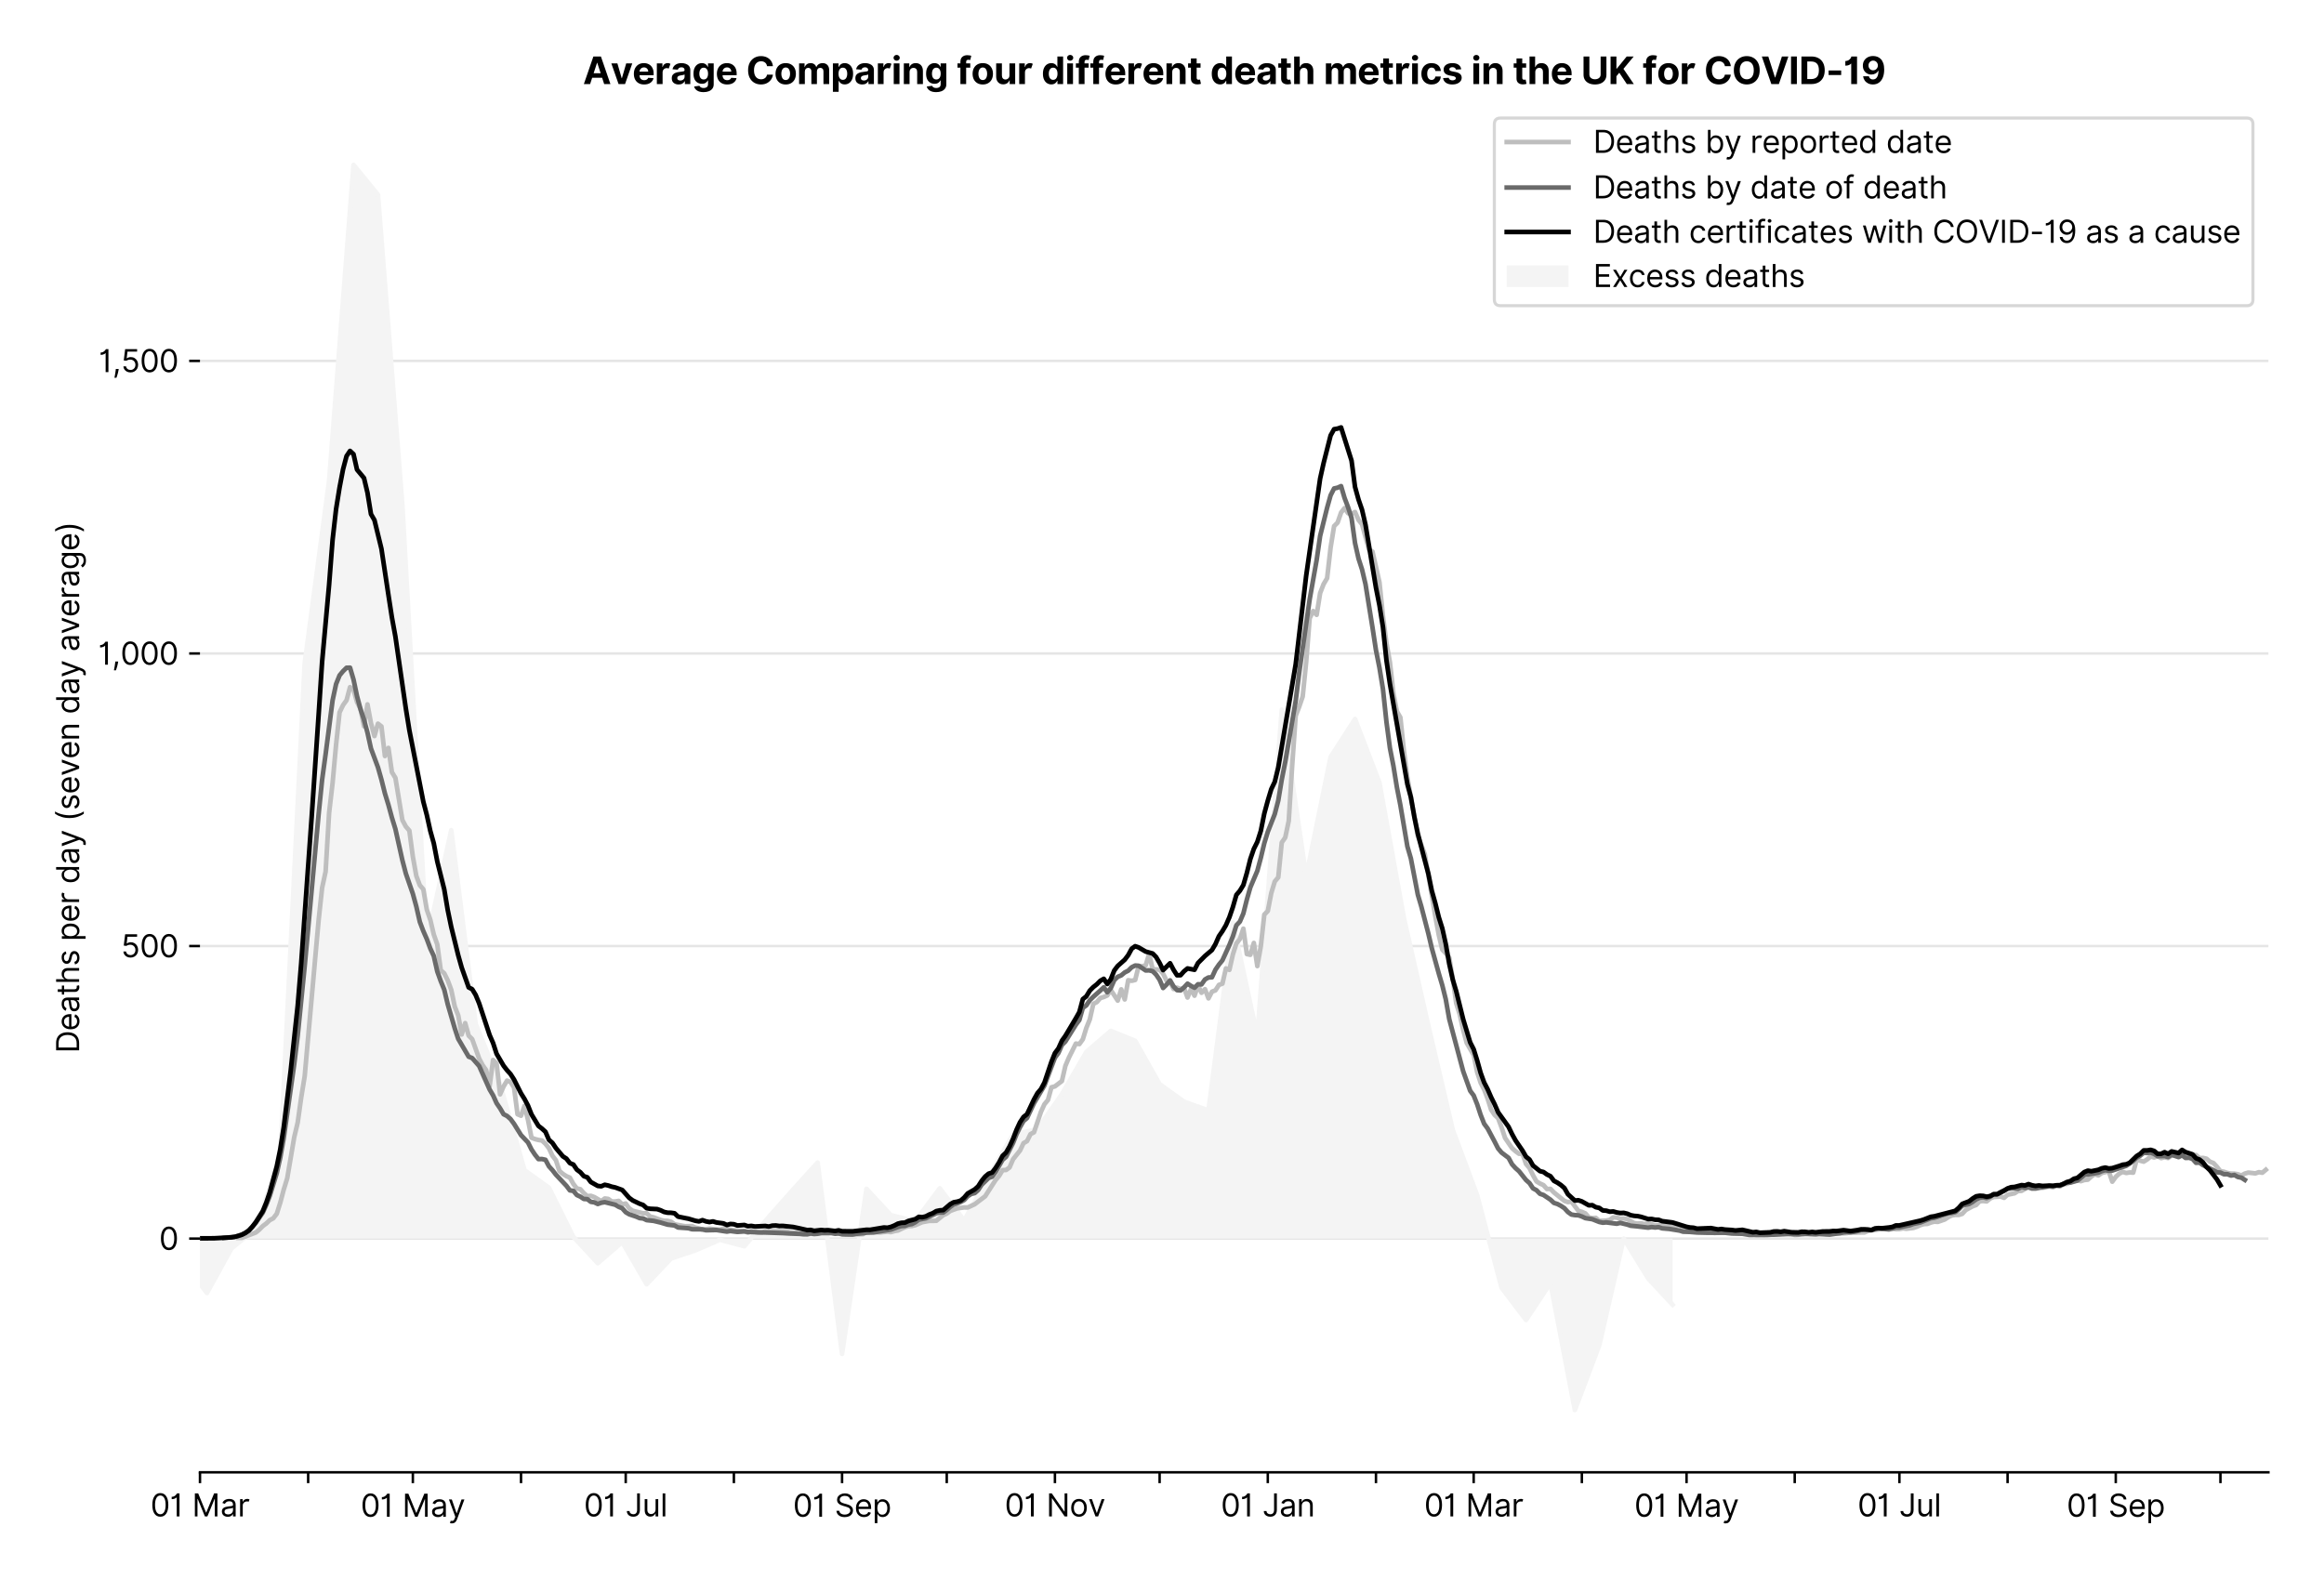 <?xml version="1.0" encoding="utf-8" standalone="no"?>
<!DOCTYPE svg PUBLIC "-//W3C//DTD SVG 1.1//EN"
  "http://www.w3.org/Graphics/SVG/1.1/DTD/svg11.dtd">
<svg version="1.1" viewBox="0 0 752.339 511.234" xmlns="http://www.w3.org/2000/svg" xmlns:xlink="http://www.w3.org/1999/xlink">
 <defs>
  <style type="text/css">*{stroke-linecap:butt;stroke-linejoin:round;}</style>
 </defs>
 <g id="figure_1">
  <g id="patch_1">
   <path d="M 0 511.234 
L 752.339 511.234 
L 752.339 0 
L 0 0 
z
" style="fill:#ffffff;"/>
  </g>
  <g id="axes_1">
   <g id="patch_2">
    <path d="M 64.739 476.745 
L 734.339 476.745 
L 734.339 33.225 
L 64.739 33.225 
z
" style="fill:#ffffff;"/>
   </g>
   <g id="matplotlib.axis_1">
    <g id="xtick_1">
     <g id="line2d_1">
      <defs>
       <path d="M 0 0 
L 0 3.5 
" id="mcdcf55681d" style="stroke:#000000;stroke-width:0.8;"/>
      </defs>
      <g>
       <use style="stroke:#000000;stroke-width:0.8;" x="64.739" xlink:href="#mcdcf55681d" y="476.745"/>
      </g>
     </g>
     <g id="text_1">
      <!-- 01 Mar -->
      <g transform="translate(48.702 491.018)scale(0.1 -0.1)">
       <defs>
        <path d="M 2000 -64 
Q 1230 -64 806 561 
Q 382 1186 382 2327 
Q 382 3459 809 4088 
Q 1236 4718 2000 4718 
Q 2764 4718 3191 4088 
Q 3618 3459 3618 2327 
Q 3618 1186 3194 561 
Q 2771 -64 2000 -64 
z
M 2000 436 
Q 2509 436 2791 927 
Q 3073 1418 3073 2327 
Q 3073 3234 2789 3730 
Q 2505 4227 2000 4227 
Q 1496 4227 1211 3730 
Q 927 3234 927 2327 
Q 927 1418 1210 927 
Q 1493 436 2000 436 
z
" id="Inter-Regular-30" transform="scale(0.016)"/>
        <path d="M 1973 4655 
L 1973 0 
L 1409 0 
L 1409 3836 
L 1373 3836 
Q 1341 3773 1209 3692 
Q 1077 3611 868 3551 
Q 659 3491 391 3491 
L 391 3964 
Q 661 3964 859 4061 
Q 1057 4159 1190 4291 
Q 1323 4423 1392 4529 
Q 1461 4636 1473 4655 
L 1973 4655 
z
" id="Inter-Regular-31" transform="scale(0.016)"/>
        <path id="Inter-Regular-20" transform="scale(0.016)"/>
        <path d="M 564 4655 
L 1236 4655 
L 2818 791 
L 2873 791 
L 4455 4655 
L 5127 4655 
L 5127 0 
L 4600 0 
L 4600 3536 
L 4555 3536 
L 3100 0 
L 2591 0 
L 1136 3536 
L 1091 3536 
L 1091 0 
L 564 0 
L 564 4655 
z
" id="Inter-Regular-4d" transform="scale(0.016)"/>
        <path d="M 1518 -82 
Q 1186 -82 916 44 
Q 646 170 486 410 
Q 327 650 327 991 
Q 327 1291 445 1478 
Q 564 1666 761 1773 
Q 959 1880 1199 1933 
Q 1439 1986 1682 2018 
Q 2000 2059 2199 2080 
Q 2398 2102 2490 2154 
Q 2582 2207 2582 2336 
L 2582 2355 
Q 2582 2691 2399 2877 
Q 2216 3064 1846 3064 
Q 1461 3064 1243 2895 
Q 1025 2727 936 2536 
L 427 2718 
Q 564 3036 792 3214 
Q 1021 3393 1292 3464 
Q 1564 3536 1827 3536 
Q 1996 3536 2215 3496 
Q 2434 3457 2640 3334 
Q 2846 3211 2982 2963 
Q 3118 2716 3118 2300 
L 3118 0 
L 2582 0 
L 2582 473 
L 2555 473 
Q 2500 359 2373 229 
Q 2246 100 2034 9 
Q 1823 -82 1518 -82 
z
M 1600 400 
Q 1918 400 2137 525 
Q 2357 650 2469 847 
Q 2582 1045 2582 1264 
L 2582 1755 
Q 2548 1714 2433 1681 
Q 2318 1648 2169 1624 
Q 2021 1600 1881 1583 
Q 1741 1566 1655 1555 
Q 1446 1527 1265 1467 
Q 1084 1407 974 1287 
Q 864 1168 864 964 
Q 864 684 1072 542 
Q 1280 400 1600 400 
z
" id="Inter-Regular-61" transform="scale(0.016)"/>
        <path d="M 491 0 
L 491 3491 
L 1009 3491 
L 1009 2964 
L 1046 2964 
Q 1139 3223 1389 3384 
Q 1639 3545 1955 3545 
Q 2100 3545 2209 3511 
Q 2318 3477 2400 3418 
L 2218 2964 
Q 2161 2993 2085 3010 
Q 2009 3027 1909 3027 
Q 1527 3027 1277 2794 
Q 1027 2561 1027 2209 
L 1027 0 
L 491 0 
z
" id="Inter-Regular-72" transform="scale(0.016)"/>
       </defs>
       <use xlink:href="#Inter-Regular-30"/>
       <use x="62.5" xlink:href="#Inter-Regular-31"/>
       <use x="106.676" xlink:href="#Inter-Regular-20"/>
       <use x="134.801" xlink:href="#Inter-Regular-4d"/>
       <use x="225.994" xlink:href="#Inter-Regular-61"/>
       <use x="282.386" xlink:href="#Inter-Regular-72"/>
      </g>
     </g>
    </g>
    <g id="xtick_2">
     <g id="line2d_2">
      <g>
       <use style="stroke:#000000;stroke-width:0.8;" x="99.759" xlink:href="#mcdcf55681d" y="476.745"/>
      </g>
     </g>
    </g>
    <g id="xtick_3">
     <g id="line2d_3">
      <g>
       <use style="stroke:#000000;stroke-width:0.8;" x="133.649" xlink:href="#mcdcf55681d" y="476.745"/>
      </g>
     </g>
     <g id="text_2">
      <!-- 01 May -->
      <g transform="translate(116.746 491.117)scale(0.1 -0.1)">
       <defs>
        <path d="M 818 -1355 
Q 682 -1355 575 -1333 
Q 468 -1311 427 -1291 
L 564 -818 
Q 857 -893 1053 -814 
Q 1250 -736 1391 -345 
L 1509 -18 
L 218 3491 
L 800 3491 
L 1764 709 
L 1800 709 
L 2764 3491 
L 3346 3491 
L 1846 -564 
Q 1550 -1355 818 -1355 
z
" id="Inter-Regular-79" transform="scale(0.016)"/>
       </defs>
       <use xlink:href="#Inter-Regular-30"/>
       <use x="62.5" xlink:href="#Inter-Regular-31"/>
       <use x="106.676" xlink:href="#Inter-Regular-20"/>
       <use x="134.801" xlink:href="#Inter-Regular-4d"/>
       <use x="225.994" xlink:href="#Inter-Regular-61"/>
       <use x="282.386" xlink:href="#Inter-Regular-79"/>
      </g>
     </g>
    </g>
    <g id="xtick_4">
     <g id="line2d_4">
      <g>
       <use style="stroke:#000000;stroke-width:0.8;" x="168.668" xlink:href="#mcdcf55681d" y="476.745"/>
      </g>
     </g>
    </g>
    <g id="xtick_5">
     <g id="line2d_5">
      <g>
       <use style="stroke:#000000;stroke-width:0.8;" x="202.559" xlink:href="#mcdcf55681d" y="476.745"/>
      </g>
     </g>
     <g id="text_3">
      <!-- 01 Jul -->
      <g transform="translate(189.015 491.018)scale(0.1 -0.1)">
       <defs>
        <path d="M 2346 4655 
L 2909 4655 
L 2909 1327 
Q 2909 657 2549 296 
Q 2189 -64 1582 -64 
Q 1200 -64 902 76 
Q 605 216 434 475 
Q 264 734 264 1091 
L 818 1091 
Q 818 795 1034 615 
Q 1250 436 1582 436 
Q 1948 436 2147 664 
Q 2346 893 2346 1327 
L 2346 4655 
z
" id="Inter-Regular-4a" transform="scale(0.016)"/>
        <path d="M 2691 1427 
L 2691 3491 
L 3227 3491 
L 3227 0 
L 2691 0 
L 2691 591 
L 2655 591 
Q 2532 325 2273 140 
Q 2014 -45 1618 -45 
Q 1127 -45 809 280 
Q 491 605 491 1273 
L 491 3491 
L 1027 3491 
L 1027 1309 
Q 1027 927 1242 700 
Q 1457 473 1791 473 
Q 1991 473 2199 575 
Q 2407 677 2549 888 
Q 2691 1100 2691 1427 
z
" id="Inter-Regular-75" transform="scale(0.016)"/>
        <path d="M 1027 4655 
L 1027 0 
L 491 0 
L 491 4655 
L 1027 4655 
z
" id="Inter-Regular-6c" transform="scale(0.016)"/>
       </defs>
       <use xlink:href="#Inter-Regular-30"/>
       <use x="62.5" xlink:href="#Inter-Regular-31"/>
       <use x="106.676" xlink:href="#Inter-Regular-20"/>
       <use x="134.801" xlink:href="#Inter-Regular-4a"/>
       <use x="189.063" xlink:href="#Inter-Regular-75"/>
       <use x="247.159" xlink:href="#Inter-Regular-6c"/>
      </g>
     </g>
    </g>
    <g id="xtick_6">
     <g id="line2d_6">
      <g>
       <use style="stroke:#000000;stroke-width:0.8;" x="237.578" xlink:href="#mcdcf55681d" y="476.745"/>
      </g>
     </g>
    </g>
    <g id="xtick_7">
     <g id="line2d_7">
      <g>
       <use style="stroke:#000000;stroke-width:0.8;" x="272.598" xlink:href="#mcdcf55681d" y="476.745"/>
      </g>
     </g>
     <g id="text_4">
      <!-- 01 Sep -->
      <g transform="translate(256.71 491.117)scale(0.1 -0.1)">
       <defs>
        <path d="M 3109 3491 
Q 3068 3836 2777 4027 
Q 2486 4218 2064 4218 
Q 1600 4218 1318 3999 
Q 1036 3780 1036 3445 
Q 1036 3195 1189 3042 
Q 1343 2889 1553 2803 
Q 1764 2718 1936 2673 
L 2409 2545 
Q 2591 2498 2815 2414 
Q 3039 2330 3244 2185 
Q 3450 2041 3584 1816 
Q 3718 1591 3718 1264 
Q 3718 886 3521 581 
Q 3325 277 2949 97 
Q 2573 -82 2036 -82 
Q 1286 -82 845 272 
Q 405 627 364 1200 
L 946 1200 
Q 968 936 1124 764 
Q 1280 593 1519 510 
Q 1759 427 2036 427 
Q 2359 427 2616 533 
Q 2873 639 3023 828 
Q 3173 1018 3173 1273 
Q 3173 1505 3043 1650 
Q 2914 1795 2702 1886 
Q 2491 1977 2246 2045 
L 1673 2209 
Q 1127 2366 809 2657 
Q 491 2948 491 3418 
Q 491 3809 703 4101 
Q 916 4393 1276 4555 
Q 1636 4718 2082 4718 
Q 2532 4718 2882 4558 
Q 3232 4398 3437 4120 
Q 3643 3843 3655 3491 
L 3109 3491 
z
" id="Inter-Regular-53" transform="scale(0.016)"/>
        <path d="M 1955 -73 
Q 1450 -73 1085 151 
Q 721 375 524 778 
Q 327 1182 327 1718 
Q 327 2255 524 2665 
Q 721 3075 1074 3305 
Q 1427 3536 1900 3536 
Q 2173 3536 2439 3445 
Q 2705 3355 2923 3151 
Q 3141 2948 3270 2614 
Q 3400 2280 3400 1791 
L 3400 1564 
L 866 1564 
Q 884 1005 1183 707 
Q 1482 409 1955 409 
Q 2271 409 2498 545 
Q 2725 682 2827 955 
L 3346 809 
Q 3223 414 2854 170 
Q 2486 -73 1955 -73 
z
M 866 2027 
L 2855 2027 
Q 2855 2470 2595 2762 
Q 2336 3055 1900 3055 
Q 1593 3055 1368 2911 
Q 1143 2768 1013 2533 
Q 884 2298 866 2027 
z
" id="Inter-Regular-65" transform="scale(0.016)"/>
        <path d="M 491 -1309 
L 491 3491 
L 1009 3491 
L 1009 2936 
L 1073 2936 
Q 1132 3027 1237 3169 
Q 1343 3311 1542 3423 
Q 1741 3536 2082 3536 
Q 2523 3536 2859 3315 
Q 3196 3095 3384 2690 
Q 3573 2286 3573 1736 
Q 3573 1182 3384 776 
Q 3196 370 2861 148 
Q 2527 -73 2091 -73 
Q 1755 -73 1552 39 
Q 1350 152 1241 296 
Q 1132 441 1073 536 
L 1027 536 
L 1027 -1309 
L 491 -1309 
z
M 1018 1745 
Q 1018 1152 1276 780 
Q 1534 409 2018 409 
Q 2355 409 2581 587 
Q 2807 766 2921 1069 
Q 3036 1373 3036 1745 
Q 3036 2114 2923 2410 
Q 2811 2707 2585 2881 
Q 2359 3055 2018 3055 
Q 1527 3055 1272 2693 
Q 1018 2332 1018 1745 
z
" id="Inter-Regular-70" transform="scale(0.016)"/>
       </defs>
       <use xlink:href="#Inter-Regular-30"/>
       <use x="62.5" xlink:href="#Inter-Regular-31"/>
       <use x="106.676" xlink:href="#Inter-Regular-20"/>
       <use x="134.801" xlink:href="#Inter-Regular-53"/>
       <use x="198.58" xlink:href="#Inter-Regular-65"/>
       <use x="256.818" xlink:href="#Inter-Regular-70"/>
      </g>
     </g>
    </g>
    <g id="xtick_8">
     <g id="line2d_8">
      <g>
       <use style="stroke:#000000;stroke-width:0.8;" x="306.488" xlink:href="#mcdcf55681d" y="476.745"/>
      </g>
     </g>
    </g>
    <g id="xtick_9">
     <g id="line2d_9">
      <g>
       <use style="stroke:#000000;stroke-width:0.8;" x="341.508" xlink:href="#mcdcf55681d" y="476.745"/>
      </g>
     </g>
     <g id="text_5">
      <!-- 01 Nov -->
      <g transform="translate(325.237 491.018)scale(0.1 -0.1)">
       <defs>
        <path d="M 4255 4655 
L 4255 0 
L 3709 0 
L 1173 3655 
L 1127 3655 
L 1127 0 
L 564 0 
L 564 4655 
L 1109 4655 
L 3655 991 
L 3700 991 
L 3700 4655 
L 4255 4655 
z
" id="Inter-Regular-4e" transform="scale(0.016)"/>
        <path d="M 1909 -73 
Q 1436 -73 1080 152 
Q 725 377 526 781 
Q 327 1186 327 1727 
Q 327 2273 526 2679 
Q 725 3086 1080 3311 
Q 1436 3536 1909 3536 
Q 2382 3536 2737 3311 
Q 3093 3086 3292 2679 
Q 3491 2273 3491 1727 
Q 3491 1186 3292 781 
Q 3093 377 2737 152 
Q 2382 -73 1909 -73 
z
M 1909 409 
Q 2268 409 2500 593 
Q 2732 777 2843 1077 
Q 2955 1377 2955 1727 
Q 2955 2077 2843 2379 
Q 2732 2682 2500 2868 
Q 2268 3055 1909 3055 
Q 1550 3055 1318 2868 
Q 1086 2682 975 2379 
Q 864 2077 864 1727 
Q 864 1377 975 1077 
Q 1086 777 1318 593 
Q 1550 409 1909 409 
z
" id="Inter-Regular-6f" transform="scale(0.016)"/>
        <path d="M 3346 3491 
L 2055 0 
L 1509 0 
L 218 3491 
L 800 3491 
L 1764 709 
L 1800 709 
L 2764 3491 
L 3346 3491 
z
" id="Inter-Regular-76" transform="scale(0.016)"/>
       </defs>
       <use xlink:href="#Inter-Regular-30"/>
       <use x="62.5" xlink:href="#Inter-Regular-31"/>
       <use x="106.676" xlink:href="#Inter-Regular-20"/>
       <use x="134.801" xlink:href="#Inter-Regular-4e"/>
       <use x="210.085" xlink:href="#Inter-Regular-6f"/>
       <use x="269.744" xlink:href="#Inter-Regular-76"/>
      </g>
     </g>
    </g>
    <g id="xtick_10">
     <g id="line2d_10">
      <g>
       <use style="stroke:#000000;stroke-width:0.8;" x="375.398" xlink:href="#mcdcf55681d" y="476.745"/>
      </g>
     </g>
    </g>
    <g id="xtick_11">
     <g id="line2d_11">
      <g>
       <use style="stroke:#000000;stroke-width:0.8;" x="410.417" xlink:href="#mcdcf55681d" y="476.745"/>
      </g>
     </g>
     <g id="text_6">
      <!-- 01 Jan -->
      <g transform="translate(395.218 491.018)scale(0.1 -0.1)">
       <defs>
        <path d="M 1027 2100 
L 1027 0 
L 491 0 
L 491 3491 
L 1009 3491 
L 1009 2945 
L 1055 2945 
Q 1177 3211 1427 3373 
Q 1677 3536 2073 3536 
Q 2602 3536 2928 3211 
Q 3255 2886 3255 2218 
L 3255 0 
L 2718 0 
L 2718 2182 
Q 2718 2593 2504 2824 
Q 2291 3055 1918 3055 
Q 1534 3055 1280 2806 
Q 1027 2557 1027 2100 
z
" id="Inter-Regular-6e" transform="scale(0.016)"/>
       </defs>
       <use xlink:href="#Inter-Regular-30"/>
       <use x="62.5" xlink:href="#Inter-Regular-31"/>
       <use x="106.676" xlink:href="#Inter-Regular-20"/>
       <use x="134.801" xlink:href="#Inter-Regular-4a"/>
       <use x="189.063" xlink:href="#Inter-Regular-61"/>
       <use x="245.455" xlink:href="#Inter-Regular-6e"/>
      </g>
     </g>
    </g>
    <g id="xtick_12">
     <g id="line2d_12">
      <g>
       <use style="stroke:#000000;stroke-width:0.8;" x="445.437" xlink:href="#mcdcf55681d" y="476.745"/>
      </g>
     </g>
    </g>
    <g id="xtick_13">
     <g id="line2d_13">
      <g>
       <use style="stroke:#000000;stroke-width:0.8;" x="477.068" xlink:href="#mcdcf55681d" y="476.745"/>
      </g>
     </g>
     <g id="text_7">
      <!-- 01 Mar -->
      <g transform="translate(461.031 491.018)scale(0.1 -0.1)">
       <use xlink:href="#Inter-Regular-30"/>
       <use x="62.5" xlink:href="#Inter-Regular-31"/>
       <use x="106.676" xlink:href="#Inter-Regular-20"/>
       <use x="134.801" xlink:href="#Inter-Regular-4d"/>
       <use x="225.994" xlink:href="#Inter-Regular-61"/>
       <use x="282.386" xlink:href="#Inter-Regular-72"/>
      </g>
     </g>
    </g>
    <g id="xtick_14">
     <g id="line2d_14">
      <g>
       <use style="stroke:#000000;stroke-width:0.8;" x="512.088" xlink:href="#mcdcf55681d" y="476.745"/>
      </g>
     </g>
    </g>
    <g id="xtick_15">
     <g id="line2d_15">
      <g>
       <use style="stroke:#000000;stroke-width:0.8;" x="545.978" xlink:href="#mcdcf55681d" y="476.745"/>
      </g>
     </g>
     <g id="text_8">
      <!-- 01 May -->
      <g transform="translate(529.074 491.117)scale(0.1 -0.1)">
       <use xlink:href="#Inter-Regular-30"/>
       <use x="62.5" xlink:href="#Inter-Regular-31"/>
       <use x="106.676" xlink:href="#Inter-Regular-20"/>
       <use x="134.801" xlink:href="#Inter-Regular-4d"/>
       <use x="225.994" xlink:href="#Inter-Regular-61"/>
       <use x="282.386" xlink:href="#Inter-Regular-79"/>
      </g>
     </g>
    </g>
    <g id="xtick_16">
     <g id="line2d_16">
      <g>
       <use style="stroke:#000000;stroke-width:0.8;" x="580.997" xlink:href="#mcdcf55681d" y="476.745"/>
      </g>
     </g>
    </g>
    <g id="xtick_17">
     <g id="line2d_17">
      <g>
       <use style="stroke:#000000;stroke-width:0.8;" x="614.887" xlink:href="#mcdcf55681d" y="476.745"/>
      </g>
     </g>
     <g id="text_9">
      <!-- 01 Jul -->
      <g transform="translate(601.344 491.018)scale(0.1 -0.1)">
       <use xlink:href="#Inter-Regular-30"/>
       <use x="62.5" xlink:href="#Inter-Regular-31"/>
       <use x="106.676" xlink:href="#Inter-Regular-20"/>
       <use x="134.801" xlink:href="#Inter-Regular-4a"/>
       <use x="189.063" xlink:href="#Inter-Regular-75"/>
       <use x="247.159" xlink:href="#Inter-Regular-6c"/>
      </g>
     </g>
    </g>
    <g id="xtick_18">
     <g id="line2d_18">
      <g>
       <use style="stroke:#000000;stroke-width:0.8;" x="649.907" xlink:href="#mcdcf55681d" y="476.745"/>
      </g>
     </g>
    </g>
    <g id="xtick_19">
     <g id="line2d_19">
      <g>
       <use style="stroke:#000000;stroke-width:0.8;" x="684.927" xlink:href="#mcdcf55681d" y="476.745"/>
      </g>
     </g>
     <g id="text_10">
      <!-- 01 Sep -->
      <g transform="translate(669.039 491.117)scale(0.1 -0.1)">
       <use xlink:href="#Inter-Regular-30"/>
       <use x="62.5" xlink:href="#Inter-Regular-31"/>
       <use x="106.676" xlink:href="#Inter-Regular-20"/>
       <use x="134.801" xlink:href="#Inter-Regular-53"/>
       <use x="198.58" xlink:href="#Inter-Regular-65"/>
       <use x="256.818" xlink:href="#Inter-Regular-70"/>
      </g>
     </g>
    </g>
    <g id="xtick_20">
     <g id="line2d_20">
      <g>
       <use style="stroke:#000000;stroke-width:0.8;" x="718.817" xlink:href="#mcdcf55681d" y="476.745"/>
      </g>
     </g>
    </g>
   </g>
   <g id="matplotlib.axis_2">
    <g id="ytick_1">
     <g id="line2d_21">
      <path clip-path="url(#p8247154d2d)" d="M 64.739 401.069 
L 734.339 401.069 
" style="fill:none;stroke:#e5e5e5;stroke-linecap:square;stroke-width:0.8;"/>
     </g>
     <g id="line2d_22">
      <defs>
       <path d="M 0 0 
L -3.5 0 
" id="me38b2af46a" style="stroke:#000000;stroke-width:0.8;"/>
      </defs>
      <g>
       <use style="stroke:#000000;stroke-width:0.8;" x="64.739" xlink:href="#me38b2af46a" y="401.069"/>
      </g>
     </g>
     <g id="text_11">
      <!-- 0 -->
      <g transform="translate(51.489 404.706)scale(0.1 -0.1)">
       <use xlink:href="#Inter-Regular-30"/>
      </g>
     </g>
    </g>
    <g id="ytick_2">
     <g id="line2d_23">
      <path clip-path="url(#p8247154d2d)" d="M 64.739 306.332 
L 734.339 306.332 
" style="fill:none;stroke:#e5e5e5;stroke-linecap:square;stroke-width:0.8;"/>
     </g>
     <g id="line2d_24">
      <g>
       <use style="stroke:#000000;stroke-width:0.8;" x="64.739" xlink:href="#me38b2af46a" y="306.332"/>
      </g>
     </g>
     <g id="text_12">
      <!-- 500 -->
      <g transform="translate(39.159 309.969)scale(0.1 -0.1)">
       <defs>
        <path d="M 1936 -64 
Q 1536 -64 1216 95 
Q 896 255 702 532 
Q 509 809 491 1164 
L 1036 1164 
Q 1068 848 1324 642 
Q 1580 436 1936 436 
Q 2223 436 2447 570 
Q 2671 705 2799 940 
Q 2927 1175 2927 1473 
Q 2927 1777 2794 2017 
Q 2661 2257 2429 2395 
Q 2198 2534 1900 2536 
Q 1686 2539 1461 2472 
Q 1236 2405 1091 2300 
L 564 2364 
L 846 4655 
L 3264 4655 
L 3264 4155 
L 1318 4155 
L 1155 2782 
L 1182 2782 
Q 1325 2895 1541 2970 
Q 1757 3045 1991 3045 
Q 2418 3045 2753 2842 
Q 3089 2639 3281 2286 
Q 3473 1934 3473 1482 
Q 3473 1036 3274 687 
Q 3075 339 2727 137 
Q 2380 -64 1936 -64 
z
" id="Inter-Regular-35" transform="scale(0.016)"/>
       </defs>
       <use xlink:href="#Inter-Regular-35"/>
       <use x="60.795" xlink:href="#Inter-Regular-30"/>
       <use x="123.295" xlink:href="#Inter-Regular-30"/>
      </g>
     </g>
    </g>
    <g id="ytick_3">
     <g id="line2d_25">
      <path clip-path="url(#p8247154d2d)" d="M 64.739 211.596 
L 734.339 211.596 
" style="fill:none;stroke:#e5e5e5;stroke-linecap:square;stroke-width:0.8;"/>
     </g>
     <g id="line2d_26">
      <g>
       <use style="stroke:#000000;stroke-width:0.8;" x="64.739" xlink:href="#me38b2af46a" y="211.596"/>
      </g>
     </g>
     <g id="text_13">
      <!-- 1,000 -->
      <g transform="translate(31.773 215.232)scale(0.1 -0.1)">
       <defs>
        <path d="M 1291 636 
L 1255 391 
Q 1216 132 1137 -163 
Q 1059 -459 975 -720 
Q 891 -982 836 -1136 
L 427 -1136 
Q 457 -991 504 -752 
Q 552 -514 601 -219 
Q 650 75 682 382 
L 709 636 
L 1291 636 
z
" id="Inter-Regular-2c" transform="scale(0.016)"/>
       </defs>
       <use xlink:href="#Inter-Regular-31"/>
       <use x="44.176" xlink:href="#Inter-Regular-2c"/>
       <use x="72.159" xlink:href="#Inter-Regular-30"/>
       <use x="134.659" xlink:href="#Inter-Regular-30"/>
       <use x="197.159" xlink:href="#Inter-Regular-30"/>
      </g>
     </g>
    </g>
    <g id="ytick_4">
     <g id="line2d_27">
      <path clip-path="url(#p8247154d2d)" d="M 64.739 116.859 
L 734.339 116.859 
" style="fill:none;stroke:#e5e5e5;stroke-linecap:square;stroke-width:0.8;"/>
     </g>
     <g id="line2d_28">
      <g>
       <use style="stroke:#000000;stroke-width:0.8;" x="64.739" xlink:href="#me38b2af46a" y="116.859"/>
      </g>
     </g>
     <g id="text_14">
      <!-- 1,500 -->
      <g transform="translate(31.944 120.495)scale(0.1 -0.1)">
       <use xlink:href="#Inter-Regular-31"/>
       <use x="44.176" xlink:href="#Inter-Regular-2c"/>
       <use x="72.159" xlink:href="#Inter-Regular-35"/>
       <use x="132.955" xlink:href="#Inter-Regular-30"/>
       <use x="195.455" xlink:href="#Inter-Regular-30"/>
      </g>
     </g>
    </g>
    <g id="text_15">
     <!-- Deaths per day (seven day average) -->
     <g transform="translate(25.614 341.002)rotate(-90)scale(0.1 -0.1)">
      <defs>
       <path d="M 2000 0 
L 564 0 
L 564 4655 
L 2064 4655 
Q 2741 4655 3223 4376 
Q 3705 4098 3961 3578 
Q 4218 3059 4218 2336 
Q 4218 1609 3959 1085 
Q 3700 561 3204 280 
Q 2709 0 2000 0 
z
M 1127 500 
L 1964 500 
Q 2830 500 3251 992 
Q 3673 1484 3673 2336 
Q 3673 3182 3259 3668 
Q 2846 4155 2027 4155 
L 1127 4155 
L 1127 500 
z
" id="Inter-Regular-44" transform="scale(0.016)"/>
       <path d="M 2009 3491 
L 2009 3036 
L 1264 3036 
L 1264 1000 
Q 1264 773 1331 660 
Q 1398 548 1503 510 
Q 1609 473 1727 473 
Q 1816 473 1873 483 
Q 1930 493 1964 500 
L 2073 18 
Q 2018 -2 1920 -23 
Q 1823 -45 1673 -45 
Q 1446 -45 1228 52 
Q 1011 150 869 350 
Q 727 550 727 855 
L 727 3036 
L 200 3036 
L 200 3491 
L 727 3491 
L 727 4327 
L 1264 4327 
L 1264 3491 
L 2009 3491 
z
" id="Inter-Regular-74" transform="scale(0.016)"/>
       <path d="M 1027 2100 
L 1027 0 
L 491 0 
L 491 4655 
L 1027 4655 
L 1027 2945 
L 1073 2945 
Q 1196 3216 1442 3376 
Q 1689 3536 2100 3536 
Q 2636 3536 2963 3213 
Q 3291 2891 3291 2218 
L 3291 0 
L 2755 0 
L 2755 2182 
Q 2755 2598 2540 2826 
Q 2325 3055 1946 3055 
Q 1548 3055 1287 2806 
Q 1027 2557 1027 2100 
z
" id="Inter-Regular-68" transform="scale(0.016)"/>
       <path d="M 2964 2709 
L 2482 2573 
Q 2411 2755 2245 2914 
Q 2080 3073 1727 3073 
Q 1407 3073 1194 2926 
Q 982 2780 982 2555 
Q 982 2355 1127 2239 
Q 1273 2123 1582 2045 
L 2100 1918 
Q 3027 1691 3027 973 
Q 3027 673 2855 436 
Q 2684 200 2377 63 
Q 2071 -73 1664 -73 
Q 1130 -73 780 159 
Q 430 391 336 836 
L 846 964 
Q 989 400 1655 400 
Q 2030 400 2251 560 
Q 2473 720 2473 945 
Q 2473 1316 1955 1436 
L 1373 1573 
Q 893 1686 669 1926 
Q 446 2166 446 2527 
Q 446 2823 613 3050 
Q 780 3277 1069 3406 
Q 1359 3536 1727 3536 
Q 2246 3536 2542 3309 
Q 2839 3082 2964 2709 
z
" id="Inter-Regular-73" transform="scale(0.016)"/>
       <path d="M 1809 -73 
Q 1373 -73 1039 148 
Q 705 370 516 776 
Q 327 1182 327 1736 
Q 327 2286 516 2690 
Q 705 3095 1041 3315 
Q 1377 3536 1818 3536 
Q 2159 3536 2358 3423 
Q 2557 3311 2662 3169 
Q 2768 3027 2827 2936 
L 2873 2936 
L 2873 4655 
L 3409 4655 
L 3409 0 
L 2891 0 
L 2891 536 
L 2827 536 
Q 2768 441 2659 296 
Q 2550 152 2348 39 
Q 2146 -73 1809 -73 
z
M 1882 409 
Q 2366 409 2624 780 
Q 2882 1152 2882 1745 
Q 2882 2332 2627 2693 
Q 2373 3055 1882 3055 
Q 1541 3055 1315 2881 
Q 1089 2707 976 2410 
Q 864 2114 864 1745 
Q 864 1373 978 1069 
Q 1093 766 1319 587 
Q 1546 409 1882 409 
z
" id="Inter-Regular-64" transform="scale(0.016)"/>
       <path d="M 682 1964 
Q 682 2823 906 3544 
Q 1130 4266 1546 4873 
L 2018 4873 
Q 1800 4573 1623 4095 
Q 1446 3618 1341 3061 
Q 1236 2505 1236 1964 
Q 1236 1423 1341 866 
Q 1446 309 1623 -168 
Q 1800 -645 2018 -945 
L 1546 -945 
Q 1130 -339 906 383 
Q 682 1105 682 1964 
z
" id="Inter-Regular-28" transform="scale(0.016)"/>
       <path d="M 1900 -1382 
Q 1316 -1382 976 -1169 
Q 636 -957 473 -682 
L 900 -382 
Q 973 -477 1084 -601 
Q 1196 -725 1390 -817 
Q 1584 -909 1900 -909 
Q 2323 -909 2598 -704 
Q 2873 -500 2873 -64 
L 2873 645 
L 2827 645 
Q 2768 550 2660 410 
Q 2552 270 2351 162 
Q 2150 55 1809 55 
Q 1386 55 1051 255 
Q 716 455 521 836 
Q 327 1218 327 1764 
Q 327 2300 516 2699 
Q 705 3098 1041 3317 
Q 1377 3536 1818 3536 
Q 2159 3536 2360 3423 
Q 2561 3311 2669 3169 
Q 2777 3027 2836 2936 
L 2891 2936 
L 2891 3491 
L 3409 3491 
L 3409 -100 
Q 3409 -550 3205 -833 
Q 3002 -1116 2660 -1249 
Q 2318 -1382 1900 -1382 
z
M 1882 536 
Q 2366 536 2624 864 
Q 2882 1193 2882 1773 
Q 2882 2339 2627 2697 
Q 2373 3055 1882 3055 
Q 1541 3055 1315 2882 
Q 1089 2709 976 2418 
Q 864 2127 864 1773 
Q 864 1227 1120 881 
Q 1377 536 1882 536 
z
" id="Inter-Regular-67" transform="scale(0.016)"/>
       <path d="M 1638 1940 
Q 1638 1081 1414 359 
Q 1191 -362 775 -969 
L 302 -969 
Q 520 -669 697 -191 
Q 875 286 979 842 
Q 1084 1399 1084 1940 
Q 1084 2481 979 3038 
Q 875 3595 697 4072 
Q 520 4549 302 4849 
L 775 4849 
Q 1191 4243 1414 3521 
Q 1638 2799 1638 1940 
z
" id="Inter-Regular-29" transform="scale(0.016)"/>
      </defs>
      <use xlink:href="#Inter-Regular-44"/>
      <use x="71.875" xlink:href="#Inter-Regular-65"/>
      <use x="130.114" xlink:href="#Inter-Regular-61"/>
      <use x="186.506" xlink:href="#Inter-Regular-74"/>
      <use x="222.869" xlink:href="#Inter-Regular-68"/>
      <use x="281.96" xlink:href="#Inter-Regular-73"/>
      <use x="334.233" xlink:href="#Inter-Regular-20"/>
      <use x="362.358" xlink:href="#Inter-Regular-70"/>
      <use x="423.296" xlink:href="#Inter-Regular-65"/>
      <use x="481.534" xlink:href="#Inter-Regular-72"/>
      <use x="519.886" xlink:href="#Inter-Regular-20"/>
      <use x="548.011" xlink:href="#Inter-Regular-64"/>
      <use x="610.085" xlink:href="#Inter-Regular-61"/>
      <use x="666.477" xlink:href="#Inter-Regular-79"/>
      <use x="722.159" xlink:href="#Inter-Regular-20"/>
      <use x="750.284" xlink:href="#Inter-Regular-28"/>
      <use x="786.506" xlink:href="#Inter-Regular-73"/>
      <use x="838.779" xlink:href="#Inter-Regular-65"/>
      <use x="897.017" xlink:href="#Inter-Regular-76"/>
      <use x="952.699" xlink:href="#Inter-Regular-65"/>
      <use x="1010.938" xlink:href="#Inter-Regular-6e"/>
      <use x="1069.46" xlink:href="#Inter-Regular-20"/>
      <use x="1097.585" xlink:href="#Inter-Regular-64"/>
      <use x="1159.659" xlink:href="#Inter-Regular-61"/>
      <use x="1216.051" xlink:href="#Inter-Regular-79"/>
      <use x="1271.733" xlink:href="#Inter-Regular-20"/>
      <use x="1299.858" xlink:href="#Inter-Regular-61"/>
      <use x="1356.25" xlink:href="#Inter-Regular-76"/>
      <use x="1411.932" xlink:href="#Inter-Regular-65"/>
      <use x="1470.171" xlink:href="#Inter-Regular-72"/>
      <use x="1508.523" xlink:href="#Inter-Regular-61"/>
      <use x="1564.915" xlink:href="#Inter-Regular-67"/>
      <use x="1625.853" xlink:href="#Inter-Regular-65"/>
      <use x="1684.091" xlink:href="#Inter-Regular-29"/>
     </g>
    </g>
   </g>
   <g id="PolyCollection_1">
    <path clip-path="url(#p8247154d2d)" d="M -4.171 401.069 
L -4.171 401.069 
L 3.737 401.069 
L 11.645 401.069 
L 19.552 401.069 
L 27.46 401.069 
L 35.368 401.069 
L 43.275 401.069 
L 51.183 401.069 
L 59.091 401.069 
L 66.998 401.069 
L 74.906 401.069 
L 82.814 401.069 
L 90.721 401.069 
L 98.629 401.069 
L 106.537 401.069 
L 114.444 401.069 
L 122.352 401.069 
L 130.26 401.069 
L 138.167 401.069 
L 146.075 401.069 
L 153.983 401.069 
L 161.89 401.069 
L 169.798 401.069 
L 177.706 401.069 
L 185.614 401.069 
L 193.521 401.069 
L 201.429 401.069 
L 209.337 401.069 
L 217.244 401.069 
L 225.152 401.069 
L 233.06 401.069 
L 240.967 401.069 
L 248.875 401.069 
L 256.783 401.069 
L 264.69 401.069 
L 272.598 401.069 
L 280.506 401.069 
L 288.413 401.069 
L 296.321 401.069 
L 304.229 401.069 
L 312.136 401.069 
L 320.044 401.069 
L 327.952 401.069 
L 335.859 401.069 
L 343.767 401.069 
L 351.675 401.069 
L 359.582 401.069 
L 367.49 401.069 
L 375.398 401.069 
L 383.305 401.069 
L 391.213 401.069 
L 399.121 401.069 
L 407.028 401.069 
L 414.936 401.069 
L 422.844 401.069 
L 430.751 401.069 
L 438.659 401.069 
L 446.567 401.069 
L 454.474 401.069 
L 462.382 401.069 
L 470.29 401.069 
L 478.197 401.069 
L 486.105 401.069 
L 494.013 401.069 
L 501.92 401.069 
L 509.828 401.069 
L 517.736 401.069 
L 525.644 401.069 
L 533.551 401.069 
L 541.459 401.069 
L 541.459 401.069 
L 541.459 422.48 
L 533.551 413.953 
L 525.644 401.069 
L 517.736 435.553 
L 509.828 456.585 
L 501.92 415.469 
L 494.013 427.406 
L 486.105 416.985 
L 478.197 387.048 
L 470.29 365.827 
L 462.382 332.101 
L 454.474 297.238 
L 446.567 253.469 
L 438.659 232.817 
L 430.751 245.132 
L 422.844 283.785 
L 414.936 229.785 
L 407.028 335.511 
L 399.121 298.753 
L 391.213 359.574 
L 383.305 356.732 
L 375.398 351.048 
L 367.49 337.027 
L 359.582 333.806 
L 351.675 340.627 
L 343.767 354.269 
L 335.859 365.638 
L 327.952 367.343 
L 320.044 380.985 
L 312.136 395.196 
L 304.229 384.774 
L 296.321 395.385 
L 288.413 393.49 
L 280.506 384.964 
L 272.598 438.396 
L 264.69 376.438 
L 256.783 385.153 
L 248.875 394.059 
L 240.967 403.532 
L 233.06 401.448 
L 225.152 404.859 
L 217.244 407.511 
L 209.337 415.848 
L 201.429 402.206 
L 193.521 409.027 
L 185.614 400.501 
L 177.706 384.585 
L 169.798 378.901 
L 161.89 351.048 
L 153.983 331.532 
L 146.075 268.817 
L 138.167 305.006 
L 130.26 163.659 
L 122.352 63.048 
L 114.444 53.385 
L 106.537 155.701 
L 98.629 214.817 
L 90.721 374.353 
L 82.814 397.848 
L 74.906 404.29 
L 66.998 418.69 
L 59.091 408.269 
L 51.183 419.827 
L 43.275 418.311 
L 35.368 422.29 
L 27.46 417.174 
L 19.552 424.185 
L 11.645 407.322 
L 3.737 392.543 
L -4.171 399.743 
z
" style="fill:#f4f4f4;"/>
   </g>
   <g id="line2d_29">
    <path clip-path="url(#p8247154d2d)" d="M -1 396.856 
L 3.737 392.543 
L 11.645 407.322 
L 19.552 424.185 
L 27.46 417.174 
L 35.368 422.29 
L 43.275 418.311 
L 51.183 419.827 
L 59.091 408.269 
L 66.998 418.69 
L 74.906 404.29 
L 82.814 397.848 
L 90.721 374.353 
L 98.629 214.817 
L 106.537 155.701 
L 114.444 53.385 
L 122.352 63.048 
L 130.26 163.659 
L 138.167 305.006 
L 146.075 268.817 
L 153.983 331.532 
L 161.89 351.048 
L 169.798 378.901 
L 177.706 384.585 
L 185.614 400.501 
L 193.521 409.027 
L 201.429 402.206 
L 209.337 415.848 
L 217.244 407.511 
L 225.152 404.859 
L 233.06 401.448 
L 240.967 403.532 
L 248.875 394.059 
L 256.783 385.153 
L 264.69 376.438 
L 272.598 438.396 
L 280.506 384.964 
L 288.413 393.49 
L 296.321 395.385 
L 304.229 384.774 
L 312.136 395.196 
L 320.044 380.985 
L 327.952 367.343 
L 335.859 365.638 
L 343.767 354.269 
L 351.675 340.627 
L 359.582 333.806 
L 367.49 337.027 
L 375.398 351.048 
L 383.305 356.732 
L 391.213 359.574 
L 399.121 298.753 
L 407.028 335.511 
L 414.936 229.785 
L 422.844 283.785 
L 430.751 245.132 
L 438.659 232.817 
L 446.567 253.469 
L 454.474 297.238 
L 462.382 332.101 
L 470.29 365.827 
L 478.197 387.048 
L 486.105 416.985 
L 494.013 427.406 
L 501.92 415.469 
L 509.828 456.585 
L 517.736 435.553 
L 525.644 401.069 
L 533.551 413.953 
L 541.459 422.48 
" style="fill:none;stroke:#f4f4f4;stroke-linecap:square;stroke-width:1.5;"/>
   </g>
   <g id="line2d_30">
    <path clip-path="url(#p8247154d2d)" d="M 77.165 400.826 
L 78.295 400.826 
L 82.814 399.093 
L 83.943 398.173 
L 85.073 397.009 
L 86.203 396.17 
L 87.332 395.087 
L 88.462 394.492 
L 89.592 393.03 
L 90.721 389.457 
L 91.851 385.208 
L 92.981 381.526 
L 95.24 368.263 
L 96.37 363.499 
L 97.499 355.433 
L 98.629 348.531 
L 102.018 310.501 
L 103.148 297.941 
L 104.277 287.466 
L 105.407 282.242 
L 106.537 263.241 
L 107.666 253.55 
L 108.796 241.126 
L 109.926 230.678 
L 111.055 228.323 
L 112.185 226.753 
L 113.315 222.504 
L 114.444 223.289 
L 115.574 227.349 
L 116.704 229.514 
L 117.833 235.171 
L 118.963 228.08 
L 120.093 234.17 
L 121.222 238.338 
L 122.352 234.332 
L 123.482 235.226 
L 124.611 244.808 
L 125.741 242.182 
L 126.871 250.032 
L 128 251.872 
L 130.26 265.541 
L 131.389 267.653 
L 132.519 268.952 
L 133.649 277.397 
L 134.778 283.65 
L 135.908 286.654 
L 137.038 287.953 
L 138.167 294.531 
L 139.297 297.833 
L 140.427 302.597 
L 141.556 305.818 
L 142.686 314.182 
L 143.816 315.156 
L 144.945 317.457 
L 146.075 320.489 
L 147.205 325.902 
L 148.334 328.771 
L 149.464 334.97 
L 150.594 331.289 
L 151.723 335.349 
L 152.853 336.459 
L 155.112 342.765 
L 156.242 344.904 
L 157.372 346.501 
L 158.501 351.671 
L 159.631 343.226 
L 160.761 344.362 
L 161.89 354.35 
L 163.02 351.806 
L 164.15 349.911 
L 165.279 350.371 
L 166.409 352.158 
L 167.539 360.793 
L 168.668 361.28 
L 169.798 358.086 
L 170.928 362.633 
L 172.058 368.399 
L 173.187 368.832 
L 174.317 369.129 
L 175.447 369.292 
L 176.576 370.347 
L 177.706 371.809 
L 178.836 374.245 
L 179.965 375.707 
L 181.095 379.144 
L 182.225 380.119 
L 183.354 380.85 
L 184.484 381.337 
L 185.614 383.367 
L 186.743 384.829 
L 187.873 385.072 
L 189.003 386.344 
L 190.132 387.319 
L 191.262 387.211 
L 192.392 387.617 
L 194.651 388.943 
L 195.781 388.077 
L 196.91 388.212 
L 198.04 389.051 
L 199.17 389.051 
L 200.299 388.862 
L 201.429 389.971 
L 202.559 389.701 
L 203.688 391.271 
L 204.818 392.056 
L 207.077 392.597 
L 208.207 392.868 
L 209.337 392.841 
L 210.466 393.923 
L 211.596 394.194 
L 213.855 395.033 
L 214.985 395.304 
L 216.115 395.331 
L 217.244 395.602 
L 218.374 396.441 
L 221.763 397.063 
L 224.022 397.009 
L 225.152 397.523 
L 226.282 397.767 
L 227.411 398.173 
L 229.671 397.848 
L 231.93 398.119 
L 233.06 398.227 
L 234.189 397.767 
L 237.578 398.39 
L 240.967 398.606 
L 242.097 399.147 
L 243.227 398.66 
L 245.486 399.147 
L 246.616 399.147 
L 247.745 398.687 
L 248.875 398.823 
L 250.005 398.66 
L 254.523 398.687 
L 255.653 399.093 
L 257.912 399.229 
L 260.172 399.797 
L 261.301 399.391 
L 265.82 399.229 
L 268.079 398.877 
L 270.339 399.174 
L 271.468 399.229 
L 272.598 399.58 
L 273.728 399.743 
L 279.376 399.635 
L 280.506 398.85 
L 285.024 399.066 
L 287.284 398.823 
L 288.413 398.958 
L 289.543 398.633 
L 290.673 398.444 
L 292.932 397.388 
L 294.062 397.036 
L 295.191 396.982 
L 296.321 396.711 
L 298.58 395.737 
L 300.84 395.331 
L 303.099 395.304 
L 305.358 393.463 
L 306.488 392.949 
L 307.618 392.11 
L 309.877 391.271 
L 312.136 390.973 
L 313.266 391 
L 315.525 389.944 
L 318.914 387.373 
L 322.303 382.095 
L 323.433 380.768 
L 324.563 378.901 
L 325.692 378.847 
L 326.822 378.035 
L 327.952 375.382 
L 330.211 372.54 
L 331.341 370.158 
L 332.47 369.508 
L 333.6 367.235 
L 334.73 366.639 
L 336.989 360.008 
L 338.119 357.544 
L 339.248 356.191 
L 340.378 352.077 
L 341.508 351.779 
L 343.767 350.047 
L 344.897 345.12 
L 346.026 342.468 
L 348.286 337.92 
L 349.415 338.083 
L 350.545 336.513 
L 351.675 332.859 
L 352.804 330.071 
L 353.934 325.063 
L 355.064 324.495 
L 356.193 323.168 
L 357.323 322.844 
L 358.453 322.329 
L 359.582 320.543 
L 361.842 324.008 
L 362.971 320.353 
L 364.101 323.629 
L 365.231 317.403 
L 366.36 317.593 
L 367.49 317.322 
L 368.62 312.802 
L 369.749 312.883 
L 370.879 312.612 
L 372.009 308.877 
L 373.138 313.83 
L 375.398 313.993 
L 376.527 315.292 
L 377.657 317.565 
L 378.787 318.026 
L 379.916 320.245 
L 381.046 319.812 
L 382.176 320.245 
L 383.305 319.893 
L 384.435 323.006 
L 385.565 320.245 
L 386.694 322.411 
L 387.824 319.108 
L 388.954 321.463 
L 390.083 320.299 
L 391.213 323.277 
L 392.343 321.111 
L 393.472 320.678 
L 394.602 318.919 
L 395.732 318.513 
L 396.861 313.587 
L 397.991 314.047 
L 399.121 309.039 
L 400.25 305.493 
L 401.38 304.059 
L 402.51 300.702 
L 403.639 308.931 
L 404.769 309.174 
L 405.899 305.331 
L 407.028 312.829 
L 408.158 306.414 
L 409.288 296.155 
L 410.417 294.991 
L 411.547 289.171 
L 412.677 285.436 
L 413.806 284.083 
L 414.936 272.823 
L 416.066 271.199 
L 417.195 265.839 
L 418.325 247.731 
L 419.455 231.761 
L 420.584 228.838 
L 421.714 225.535 
L 422.844 214.356 
L 423.973 200.2 
L 425.103 197.872 
L 426.233 199.09 
L 427.362 192.053 
L 428.492 189.129 
L 429.622 187.235 
L 430.751 177.301 
L 431.881 170.371 
L 433.011 169.235 
L 434.14 165.959 
L 435.27 164.525 
L 436.4 166.176 
L 437.529 166.365 
L 438.659 165.797 
L 439.789 168.368 
L 440.918 169.749 
L 443.178 177.977 
L 444.307 178.6 
L 446.567 188.561 
L 447.696 199.469 
L 448.826 208.239 
L 449.956 214.492 
L 451.085 224.561 
L 452.215 230.353 
L 453.345 232.329 
L 454.474 243.075 
L 455.604 251.764 
L 458.993 270.711 
L 461.252 276.612 
L 464.641 296.642 
L 465.771 302.732 
L 466.901 307.496 
L 468.03 308.66 
L 469.16 310.068 
L 470.29 316.862 
L 471.419 324.874 
L 472.549 328.42 
L 473.679 333.508 
L 474.808 337.704 
L 477.068 341.629 
L 478.197 347.177 
L 479.327 350.615 
L 480.457 352.808 
L 481.586 355.758 
L 482.716 359.331 
L 483.846 361.009 
L 484.975 362.065 
L 486.105 365.096 
L 487.235 368.48 
L 489.494 371.782 
L 490.624 372.783 
L 491.753 373.596 
L 492.883 373.623 
L 494.013 376.898 
L 495.142 378.224 
L 496.272 380.552 
L 497.402 382.555 
L 498.531 383.232 
L 499.661 383.746 
L 500.791 385.018 
L 501.92 384.964 
L 503.05 386.128 
L 506.439 388.862 
L 507.569 389.241 
L 508.699 389.078 
L 510.958 392.083 
L 512.088 392.408 
L 513.217 392.895 
L 514.347 394.194 
L 515.477 394.438 
L 516.606 394.356 
L 517.736 395.331 
L 519.995 395.223 
L 521.125 395.006 
L 522.255 394.194 
L 523.384 394.275 
L 524.514 394.627 
L 525.644 394.546 
L 526.773 394.735 
L 529.033 396.062 
L 530.162 396.197 
L 531.292 396.116 
L 532.422 396.359 
L 533.551 396.089 
L 535.811 396.847 
L 536.94 396.684 
L 539.2 396.738 
L 540.329 396.684 
L 541.459 397.117 
L 543.718 396.82 
L 545.978 398.173 
L 547.107 398.092 
L 548.237 398.227 
L 549.367 398.579 
L 550.496 398.633 
L 551.626 398.877 
L 553.885 398.931 
L 555.015 399.256 
L 556.145 399.174 
L 557.274 398.741 
L 558.404 399.174 
L 560.663 399.174 
L 564.052 399.039 
L 565.182 399.391 
L 568.571 399.932 
L 571.96 399.987 
L 574.219 399.608 
L 577.608 399.472 
L 579.868 399.499 
L 580.997 399.905 
L 582.127 399.824 
L 583.257 399.608 
L 584.386 399.58 
L 585.516 399.418 
L 587.775 399.472 
L 588.905 399.12 
L 590.035 399.283 
L 591.164 399.58 
L 592.294 399.418 
L 593.424 399.445 
L 595.683 399.283 
L 596.813 399.364 
L 597.942 399.283 
L 599.072 398.958 
L 600.202 399.12 
L 603.591 399.066 
L 604.72 398.606 
L 605.85 398.335 
L 606.98 398.281 
L 610.369 397.713 
L 612.628 397.875 
L 613.758 398.011 
L 614.887 397.983 
L 616.017 397.74 
L 617.147 397.875 
L 619.406 397.605 
L 620.536 397.226 
L 621.665 396.711 
L 622.795 396.359 
L 623.925 396.305 
L 625.054 395.872 
L 626.184 395.574 
L 627.314 395.656 
L 629.573 394.871 
L 630.703 394.113 
L 631.832 393.571 
L 632.962 393.382 
L 634.092 393.409 
L 635.221 393.057 
L 636.351 391.812 
L 638.61 390.594 
L 639.74 390.188 
L 640.87 388.97 
L 641.999 388.889 
L 643.129 389.024 
L 644.259 388.077 
L 645.388 387.59 
L 647.648 387.454 
L 648.777 387.86 
L 649.907 386.859 
L 652.166 386.399 
L 653.296 385.641 
L 654.426 385.614 
L 655.555 384.964 
L 656.685 384.098 
L 657.815 384.802 
L 658.944 384.45 
L 660.074 384.233 
L 661.204 384.639 
L 663.463 384.206 
L 664.593 384.477 
L 665.722 383.881 
L 666.852 384.179 
L 667.982 383.529 
L 669.111 383.34 
L 670.241 382.826 
L 672.5 382.149 
L 673.63 382.474 
L 674.76 382.095 
L 675.889 381.987 
L 677.019 380.958 
L 678.149 380.227 
L 679.278 380.606 
L 680.408 379.821 
L 682.667 379.28 
L 683.797 382.636 
L 684.927 381.066 
L 686.056 380.038 
L 687.186 379.469 
L 688.316 379.821 
L 689.445 379.632 
L 690.575 379.713 
L 691.705 375.409 
L 692.834 375.842 
L 693.964 376.14 
L 695.094 375.436 
L 696.223 374.462 
L 697.353 374.787 
L 698.483 374.353 
L 699.612 375.003 
L 700.742 374.732 
L 701.872 374.976 
L 703.001 374.137 
L 704.131 373.92 
L 705.261 373.92 
L 706.39 374.245 
L 707.52 373.758 
L 708.65 374.705 
L 709.779 374.056 
L 710.909 374.002 
L 712.039 375.003 
L 713.168 374.949 
L 714.298 375.193 
L 715.428 376.167 
L 716.557 376.6 
L 717.687 377.818 
L 718.817 379.253 
L 719.946 379.415 
L 721.076 379.821 
L 722.206 380.011 
L 723.335 380.038 
L 724.465 380.227 
L 725.595 380.633 
L 726.724 380.011 
L 727.854 379.686 
L 730.113 379.956 
L 731.243 379.55 
L 732.373 379.74 
L 733.502 378.793 
L 733.502 378.793 
" style="fill:none;stroke:#bebebe;stroke-linecap:square;stroke-width:1.5;"/>
   </g>
   <g id="line2d_31">
    <path clip-path="url(#p8247154d2d)" d="M 72.647 400.826 
L 76.036 400.474 
L 77.165 400.203 
L 78.295 399.77 
L 79.425 399.174 
L 80.554 398.39 
L 81.684 397.253 
L 82.814 395.926 
L 85.073 392.651 
L 86.203 390.134 
L 87.332 387.211 
L 89.592 379.875 
L 90.721 374.868 
L 91.851 368.507 
L 95.24 344.606 
L 96.37 335.349 
L 98.629 312.91 
L 103.148 263.593 
L 104.277 252.468 
L 105.407 244.239 
L 107.666 226.78 
L 108.796 221.502 
L 109.926 218.687 
L 111.055 217.334 
L 112.185 216.224 
L 113.315 216.197 
L 114.444 220.041 
L 115.574 225.4 
L 116.704 229.65 
L 117.833 233.033 
L 118.963 237.256 
L 120.093 242.371 
L 122.352 248.462 
L 123.482 252.441 
L 124.611 256.934 
L 125.741 260.615 
L 126.871 264.756 
L 128 268.438 
L 130.26 278.561 
L 131.389 282.865 
L 133.649 289.415 
L 134.778 293.556 
L 135.908 298.51 
L 137.038 301.487 
L 138.167 304.059 
L 139.297 307.117 
L 140.427 309.553 
L 141.556 314.561 
L 142.686 317.701 
L 143.816 320.462 
L 144.945 325.199 
L 147.205 332.94 
L 148.334 336.377 
L 151.723 342.17 
L 152.853 342.603 
L 155.112 345.174 
L 158.501 352.78 
L 159.631 354.702 
L 160.761 357.22 
L 161.89 358.871 
L 163.02 360.793 
L 164.15 361.361 
L 165.279 362.362 
L 166.409 363.905 
L 168.668 367.559 
L 170.928 369.941 
L 172.058 372.188 
L 173.187 373.893 
L 174.317 375.328 
L 175.447 375.301 
L 176.576 375.544 
L 177.706 377.656 
L 178.836 378.901 
L 179.965 380.362 
L 183.354 383.962 
L 184.484 385.451 
L 185.614 385.614 
L 186.743 386.967 
L 187.873 387.481 
L 189.003 388.239 
L 190.132 388.293 
L 191.262 389.159 
L 192.392 389.322 
L 193.521 389.863 
L 194.651 389.457 
L 195.781 389.268 
L 199.17 390.107 
L 200.299 390.783 
L 201.429 391.244 
L 202.559 392.516 
L 203.688 393.193 
L 205.948 393.95 
L 207.077 394.438 
L 208.207 394.546 
L 209.337 395.087 
L 211.596 395.331 
L 213.855 395.872 
L 216.115 396.549 
L 218.374 396.82 
L 219.504 397.469 
L 222.893 397.713 
L 224.022 398.038 
L 227.411 398.065 
L 228.541 398.362 
L 231.93 398.281 
L 234.189 398.633 
L 235.319 398.796 
L 236.449 398.606 
L 238.708 398.904 
L 240.967 398.741 
L 242.097 398.904 
L 253.394 399.283 
L 255.653 399.418 
L 260.172 399.58 
L 261.301 399.689 
L 262.431 399.418 
L 263.561 399.58 
L 264.69 399.499 
L 265.82 399.283 
L 269.209 399.283 
L 270.339 399.499 
L 271.468 399.418 
L 272.598 399.662 
L 275.987 399.743 
L 277.117 399.526 
L 279.376 399.31 
L 280.506 399.147 
L 282.765 399.066 
L 288.413 398.146 
L 290.673 397.307 
L 291.802 397.009 
L 292.932 396.955 
L 294.062 396.522 
L 295.191 396.359 
L 296.321 395.764 
L 297.451 394.925 
L 299.71 394.492 
L 303.099 392.841 
L 304.229 392.624 
L 305.358 392.624 
L 306.488 391.785 
L 307.618 390.783 
L 308.747 390.026 
L 309.877 389.674 
L 311.007 389.187 
L 312.136 388.564 
L 313.266 387.346 
L 314.396 386.615 
L 315.525 386.344 
L 316.655 385.343 
L 317.785 383.611 
L 320.044 381.418 
L 321.174 381.039 
L 322.303 379.469 
L 324.563 375.544 
L 325.692 374.57 
L 327.952 370.104 
L 329.081 367.262 
L 330.211 364.961 
L 331.341 362.985 
L 332.47 362.038 
L 334.73 357.22 
L 338.119 351.481 
L 340.378 345.445 
L 341.508 342.495 
L 342.637 340.952 
L 343.767 338.38 
L 344.897 337.244 
L 348.286 331.803 
L 349.415 330.287 
L 350.545 326.362 
L 351.675 325.55 
L 352.804 323.872 
L 353.934 322.762 
L 356.193 320.759 
L 357.323 319.704 
L 358.453 321.301 
L 359.582 319.974 
L 360.712 317.376 
L 361.842 316.293 
L 362.971 315.833 
L 364.101 314.886 
L 365.231 314.317 
L 366.36 313.208 
L 367.49 312.639 
L 368.62 312.72 
L 370.879 314.236 
L 372.009 314.209 
L 373.138 314.48 
L 374.268 315.59 
L 375.398 317.268 
L 376.527 319.92 
L 377.657 318.811 
L 378.787 317.457 
L 379.916 319.406 
L 381.046 320.624 
L 382.176 320.705 
L 383.305 319.731 
L 384.435 318.513 
L 385.565 319.244 
L 386.694 319.839 
L 387.824 318.702 
L 388.954 318.756 
L 390.083 317.159 
L 391.213 316.51 
L 392.343 316.456 
L 393.472 313.993 
L 394.602 312.341 
L 395.732 310.961 
L 397.991 305.98 
L 399.121 303.193 
L 400.25 299.62 
L 401.38 298.429 
L 402.51 295.776 
L 403.639 291.283 
L 404.769 287.331 
L 407.028 281.999 
L 408.158 277.776 
L 409.288 273.039 
L 410.417 269.358 
L 412.677 263.593 
L 413.806 259.208 
L 414.936 252.441 
L 416.066 246.756 
L 419.455 226.916 
L 420.584 217.821 
L 423.973 194.11 
L 426.233 181.334 
L 427.362 173.538 
L 429.622 164.417 
L 430.751 160.383 
L 431.881 158.164 
L 433.011 157.92 
L 434.14 157.406 
L 435.27 161.25 
L 436.4 164.227 
L 437.529 167.746 
L 438.659 175.866 
L 439.789 180.874 
L 440.918 184.365 
L 442.048 189.156 
L 444.307 203.15 
L 445.437 210.54 
L 446.567 216.224 
L 447.696 223.099 
L 448.826 233.71 
L 449.956 242.236 
L 451.085 248.002 
L 452.215 254.958 
L 453.345 260.75 
L 455.604 274.068 
L 456.734 277.965 
L 458.993 289.713 
L 460.123 293.556 
L 462.382 302.245 
L 463.512 307.036 
L 465.771 315.211 
L 466.901 319.027 
L 468.03 323.574 
L 469.16 329.99 
L 473.679 346.907 
L 475.938 353.214 
L 477.068 354.729 
L 478.197 357.571 
L 479.327 361.009 
L 480.457 363.878 
L 481.586 365.421 
L 483.846 369.671 
L 484.975 371.89 
L 486.105 373.217 
L 488.364 374.922 
L 489.494 377.006 
L 490.624 378.251 
L 491.753 379.253 
L 494.013 382.095 
L 495.142 383.096 
L 496.272 384.802 
L 497.402 385.397 
L 498.531 386.561 
L 499.661 386.94 
L 501.92 388.456 
L 503.05 389.511 
L 504.18 389.863 
L 505.31 390.459 
L 506.439 391.217 
L 507.569 392.462 
L 508.699 393.274 
L 509.828 393.463 
L 510.958 393.517 
L 512.088 393.896 
L 513.217 394.438 
L 515.477 394.79 
L 517.736 395.683 
L 518.866 395.926 
L 519.995 395.818 
L 523.384 396.251 
L 524.514 395.98 
L 526.773 396.522 
L 527.903 396.901 
L 530.162 397.117 
L 533.551 397.523 
L 534.681 397.334 
L 535.811 397.469 
L 536.94 397.361 
L 538.07 397.74 
L 540.329 397.929 
L 543.718 398.471 
L 544.848 398.823 
L 547.107 398.904 
L 549.367 399.093 
L 552.756 399.174 
L 558.404 399.174 
L 560.663 399.418 
L 564.052 399.499 
L 566.312 399.878 
L 574.219 399.797 
L 578.738 399.58 
L 582.127 399.662 
L 584.386 399.526 
L 587.775 399.689 
L 588.905 399.58 
L 592.294 399.77 
L 594.553 399.445 
L 595.683 399.337 
L 596.813 399.039 
L 597.942 398.931 
L 599.072 399.066 
L 601.331 398.633 
L 602.461 398.281 
L 603.591 398.092 
L 605.85 398.362 
L 606.98 397.956 
L 608.109 397.767 
L 611.498 398.092 
L 613.758 397.442 
L 614.887 397.442 
L 617.147 396.955 
L 618.276 396.738 
L 619.406 396.305 
L 621.665 395.845 
L 625.054 394.465 
L 626.184 394.329 
L 627.314 394.032 
L 629.573 393.22 
L 630.703 392.841 
L 631.832 392.759 
L 632.962 392.489 
L 634.092 391.596 
L 635.221 390.405 
L 637.481 389.836 
L 638.61 389.187 
L 639.74 388.347 
L 640.87 387.833 
L 641.999 387.698 
L 643.129 387.941 
L 644.259 387.535 
L 645.388 386.669 
L 646.518 386.642 
L 647.648 385.993 
L 649.907 384.91 
L 652.166 384.747 
L 653.296 384.937 
L 654.426 384.314 
L 655.555 384.639 
L 656.685 384.477 
L 657.815 384.856 
L 658.944 384.856 
L 663.463 383.99 
L 664.593 384.044 
L 665.722 383.908 
L 666.852 383.935 
L 667.982 383.259 
L 669.111 382.961 
L 670.241 382.934 
L 672.5 382.284 
L 674.76 380.471 
L 679.278 379.713 
L 680.408 379.226 
L 681.538 378.901 
L 682.667 379.117 
L 683.797 379.036 
L 688.316 377.493 
L 689.445 376.762 
L 690.575 375.896 
L 691.705 374.841 
L 692.834 374.218 
L 693.964 373.271 
L 695.094 373.352 
L 696.223 373.217 
L 697.353 373.65 
L 698.483 374.38 
L 700.742 374.326 
L 701.872 374.651 
L 703.001 373.92 
L 705.261 374.678 
L 706.39 374.056 
L 707.52 374.949 
L 708.65 374.895 
L 709.779 375.247 
L 710.909 376.519 
L 712.039 376.465 
L 713.168 377.277 
L 716.557 378.928 
L 717.687 379.605 
L 718.817 379.686 
L 719.946 380.227 
L 721.076 380.2 
L 722.206 380.66 
L 723.335 380.471 
L 724.465 381.12 
L 725.595 381.337 
L 726.724 382.068 
L 726.724 382.068 
" style="fill:none;stroke:#6a6a6a;stroke-linecap:square;stroke-width:1.5;"/>
   </g>
   <g id="line2d_32">
    <path clip-path="url(#p8247154d2d)" d="M 36.497 401.015 
L 43.275 401.069 
L 69.258 400.961 
L 74.906 400.663 
L 76.036 400.501 
L 78.295 399.824 
L 79.425 399.256 
L 80.554 398.471 
L 81.684 397.226 
L 82.814 395.737 
L 85.073 392.164 
L 86.203 389.403 
L 87.332 386.074 
L 89.592 377.71 
L 90.721 372.161 
L 91.851 365.015 
L 94.11 346.636 
L 96.37 325.659 
L 97.499 312.044 
L 100.888 264.702 
L 103.148 231.436 
L 104.277 214.275 
L 106.537 189.346 
L 107.666 174.811 
L 108.796 164.85 
L 109.926 157.866 
L 111.055 151.965 
L 112.185 147.689 
L 113.315 146.011 
L 114.444 147.066 
L 115.574 152.074 
L 117.833 154.78 
L 118.963 159.544 
L 120.093 166.474 
L 121.222 168.423 
L 123.482 177.707 
L 125.741 192.621 
L 126.871 199.929 
L 128 206.101 
L 131.389 229.46 
L 132.519 236.444 
L 137.038 259.587 
L 138.167 263.89 
L 139.297 269.033 
L 140.427 273.066 
L 141.556 278.94 
L 143.816 287.98 
L 144.945 294.693 
L 146.075 300.134 
L 148.334 309.31 
L 149.464 313.316 
L 151.723 319.731 
L 152.853 320.299 
L 153.983 322.167 
L 155.112 324.901 
L 158.501 335.159 
L 159.631 337.758 
L 160.761 341.223 
L 163.02 345.093 
L 164.15 346.555 
L 165.279 347.8 
L 166.409 349.559 
L 168.668 354.053 
L 169.798 355.866 
L 170.928 358.005 
L 172.058 360.847 
L 174.317 364.582 
L 175.447 365.448 
L 176.576 366.477 
L 177.706 369.075 
L 178.836 370.077 
L 179.965 371.755 
L 182.225 374.435 
L 183.354 375.165 
L 184.484 376.627 
L 185.614 377.087 
L 186.743 378.738 
L 187.873 379.577 
L 189.003 380.85 
L 190.132 381.229 
L 191.262 382.744 
L 193.521 384.017 
L 194.651 384.125 
L 195.781 383.638 
L 196.91 383.881 
L 198.04 384.26 
L 199.17 384.504 
L 201.429 385.316 
L 203.688 387.86 
L 204.818 388.699 
L 207.077 389.782 
L 208.207 390.188 
L 209.337 391.217 
L 210.466 391.406 
L 212.726 391.514 
L 213.855 391.893 
L 214.985 392.435 
L 216.115 392.678 
L 217.244 392.705 
L 218.374 392.868 
L 219.504 393.95 
L 221.763 394.411 
L 222.893 394.627 
L 225.152 395.304 
L 226.282 395.493 
L 227.411 395.087 
L 228.541 395.493 
L 229.671 395.71 
L 230.8 395.493 
L 231.93 395.845 
L 234.189 396.143 
L 235.319 396.657 
L 236.449 396.332 
L 237.578 396.414 
L 238.708 396.82 
L 240.967 396.657 
L 242.097 397.063 
L 243.227 396.955 
L 244.356 397.144 
L 247.745 396.982 
L 248.875 397.171 
L 250.005 396.874 
L 251.134 396.82 
L 252.264 396.982 
L 253.394 396.955 
L 256.783 397.307 
L 259.042 397.794 
L 261.301 398.308 
L 262.431 398.254 
L 263.561 398.552 
L 265.82 398.281 
L 266.95 398.39 
L 268.079 398.335 
L 270.339 398.606 
L 271.468 398.39 
L 272.598 398.687 
L 275.987 398.714 
L 279.376 398.335 
L 280.506 398.2 
L 281.635 398.227 
L 286.154 397.469 
L 287.284 397.55 
L 288.413 397.28 
L 289.543 396.82 
L 290.673 396.224 
L 291.802 395.953 
L 292.932 395.899 
L 294.062 395.358 
L 296.321 394.762 
L 297.451 394.032 
L 298.58 394.14 
L 299.71 393.869 
L 300.84 393.274 
L 301.969 392.841 
L 303.099 392.164 
L 304.229 391.92 
L 305.358 391.839 
L 307.618 389.917 
L 308.747 389.295 
L 309.877 389.105 
L 311.007 388.753 
L 312.136 387.779 
L 313.266 386.453 
L 315.525 385.153 
L 316.655 384.152 
L 317.785 382.393 
L 318.914 380.985 
L 320.044 380.038 
L 321.174 379.686 
L 322.303 378.197 
L 323.433 376.411 
L 324.563 374.272 
L 325.692 373.217 
L 326.822 371.241 
L 327.952 368.777 
L 329.081 365.827 
L 330.211 363.391 
L 331.341 361.686 
L 332.47 360.793 
L 334.73 356.002 
L 335.859 353.971 
L 336.989 352.645 
L 338.119 350.534 
L 340.378 343.821 
L 341.508 341.006 
L 342.637 339.49 
L 343.767 337 
L 344.897 335.403 
L 348.286 329.719 
L 349.415 327.716 
L 350.545 323.52 
L 351.675 322.627 
L 352.804 320.759 
L 353.934 319.623 
L 355.064 318.729 
L 356.193 317.593 
L 357.323 316.943 
L 358.453 318.621 
L 359.582 317.105 
L 360.712 314.263 
L 361.842 312.774 
L 364.101 310.771 
L 365.231 309.283 
L 366.36 307.199 
L 367.49 306.387 
L 368.62 306.793 
L 370.879 308.119 
L 373.138 308.741 
L 374.268 309.905 
L 375.398 311.827 
L 376.527 314.128 
L 378.787 311.908 
L 379.916 314.047 
L 381.046 315.806 
L 382.176 315.779 
L 383.305 314.507 
L 384.435 313.587 
L 386.694 314.02 
L 387.824 311.827 
L 390.083 309.553 
L 392.343 307.632 
L 393.472 305.71 
L 394.602 303.138 
L 395.732 301.514 
L 396.861 299.593 
L 397.991 296.994 
L 399.121 293.692 
L 400.25 289.767 
L 401.38 288.441 
L 402.51 286.573 
L 403.639 282.675 
L 404.769 278.155 
L 405.899 274.88 
L 407.028 272.606 
L 408.158 269.06 
L 409.288 263.43 
L 410.417 259.262 
L 411.547 255.526 
L 412.677 253.144 
L 413.806 248.489 
L 419.455 215.06 
L 422.844 186.423 
L 427.362 154.97 
L 428.492 149.908 
L 430.751 141.003 
L 431.881 138.973 
L 433.011 138.783 
L 434.14 138.405 
L 437.529 149.15 
L 438.659 157.677 
L 439.789 161.764 
L 440.918 165.039 
L 442.048 169.911 
L 444.307 183.499 
L 445.437 190.32 
L 446.567 196.005 
L 447.696 203.042 
L 448.826 213.815 
L 449.956 221.448 
L 455.604 253.902 
L 456.734 258.125 
L 457.863 264.54 
L 458.993 269.98 
L 461.252 278.615 
L 462.382 282.865 
L 463.512 288.441 
L 464.641 292.447 
L 465.771 296.994 
L 466.901 300.594 
L 468.03 305.683 
L 469.16 312.098 
L 470.29 317.187 
L 471.419 320.976 
L 473.679 330.071 
L 475.938 337.541 
L 477.068 339.761 
L 478.197 343.388 
L 479.327 347.421 
L 480.457 350.534 
L 481.586 352.699 
L 482.716 355.298 
L 483.846 357.571 
L 484.975 360.17 
L 488.364 364.88 
L 489.494 367.235 
L 490.624 369.292 
L 492.883 372.594 
L 494.013 374.543 
L 495.142 375.463 
L 496.272 377.412 
L 498.531 379.226 
L 499.661 379.496 
L 500.791 380.308 
L 501.92 380.85 
L 503.05 382.365 
L 504.18 382.961 
L 505.31 383.719 
L 506.439 384.693 
L 507.569 386.696 
L 509.828 388.753 
L 510.958 388.645 
L 512.088 389.024 
L 514.347 390.296 
L 515.477 390.242 
L 516.606 390.892 
L 517.736 391.135 
L 518.866 391.947 
L 519.995 392.029 
L 521.125 392.353 
L 522.255 392.272 
L 523.384 392.597 
L 524.514 392.787 
L 525.644 392.732 
L 526.773 393.003 
L 527.903 393.49 
L 529.033 393.707 
L 530.162 393.788 
L 531.292 394.032 
L 533.551 394.735 
L 534.681 394.708 
L 535.811 394.952 
L 536.94 394.979 
L 538.07 395.412 
L 541.459 395.845 
L 545.978 397.253 
L 547.107 397.469 
L 548.237 397.55 
L 549.367 397.848 
L 553.885 397.659 
L 556.145 398.092 
L 557.274 397.956 
L 558.404 398.146 
L 560.663 398.281 
L 561.793 398.444 
L 564.052 398.227 
L 567.441 399.012 
L 568.571 398.904 
L 569.701 399.174 
L 573.09 399.039 
L 574.219 398.768 
L 575.349 398.741 
L 576.479 398.877 
L 577.608 398.66 
L 579.868 399.012 
L 582.127 399.066 
L 583.257 398.85 
L 584.386 398.877 
L 585.516 399.039 
L 586.646 398.904 
L 587.775 399.039 
L 590.035 398.768 
L 592.294 398.741 
L 593.424 398.606 
L 594.553 398.633 
L 596.813 398.335 
L 599.072 398.633 
L 601.331 398.308 
L 602.461 398.065 
L 604.72 398.146 
L 605.85 398.281 
L 606.98 397.767 
L 608.109 397.659 
L 609.239 397.713 
L 611.498 397.469 
L 612.628 397.28 
L 613.758 396.793 
L 614.887 396.793 
L 621.665 395.25 
L 622.795 394.898 
L 625.054 394.005 
L 626.184 393.842 
L 632.962 392.083 
L 634.092 391.108 
L 635.221 389.836 
L 637.481 388.97 
L 638.61 388.077 
L 639.74 387.373 
L 640.87 387.183 
L 641.999 387.238 
L 643.129 387.508 
L 644.259 387.292 
L 645.388 386.723 
L 646.518 386.723 
L 648.777 385.559 
L 649.907 384.829 
L 651.037 384.423 
L 652.166 384.341 
L 654.426 383.746 
L 655.555 383.854 
L 656.685 383.421 
L 657.815 383.8 
L 658.944 384.017 
L 660.074 383.854 
L 661.204 384.017 
L 663.463 383.908 
L 664.593 383.99 
L 665.722 383.8 
L 666.852 383.773 
L 667.982 383.394 
L 669.111 382.744 
L 670.241 382.447 
L 671.371 381.689 
L 672.5 381.418 
L 674.76 379.523 
L 675.889 379.063 
L 677.019 379.253 
L 679.278 378.793 
L 680.408 378.305 
L 681.538 378.062 
L 682.667 378.359 
L 683.797 378.251 
L 686.056 377.547 
L 687.186 377.141 
L 688.316 377.006 
L 689.445 376.519 
L 691.705 374.326 
L 692.834 373.623 
L 693.964 372.513 
L 695.094 372.513 
L 696.223 372.323 
L 697.353 372.675 
L 698.483 373.623 
L 699.612 373.596 
L 700.742 373.081 
L 701.872 373.623 
L 703.001 372.838 
L 705.261 373.352 
L 706.39 372.35 
L 707.52 373.054 
L 709.779 373.785 
L 710.909 375.057 
L 712.039 375.463 
L 713.168 376.411 
L 714.298 377.872 
L 715.428 378.955 
L 717.687 381.905 
L 718.817 383.827 
L 718.817 383.827 
" style="fill:none;stroke:#000000;stroke-linecap:square;stroke-width:1.5;"/>
   </g>
   <g id="patch_3">
    <path d="M 64.739 476.745 
L 734.339 476.745 
" style="fill:none;stroke:#000000;stroke-linecap:square;stroke-linejoin:miter;stroke-width:0.8;"/>
   </g>
   <g id="text_16">
    <!-- Average Comparing four different death metrics in the UK for COVID-19 -->
    <g transform="translate(188.72 27.225)scale(0.12 -0.12)">
     <defs>
      <path d="M 1207 0 
L 152 0 
L 1759 4655 
L 3027 4655 
L 4632 0 
L 3577 0 
L 3232 1061 
L 1552 1061 
L 1207 0 
z
M 1802 1830 
L 2984 1830 
L 2411 3591 
L 2375 3591 
L 1802 1830 
z
" id="Inter-Bold-41" transform="scale(0.016)"/>
      <path d="M 3641 3491 
L 2421 0 
L 1330 0 
L 109 3491 
L 1132 3491 
L 1857 993 
L 1893 993 
L 2616 3491 
L 3641 3491 
z
" id="Inter-Bold-76" transform="scale(0.016)"/>
      <path d="M 1977 -68 
Q 1441 -68 1052 151 
Q 664 370 455 773 
Q 246 1177 246 1730 
Q 246 2268 455 2675 
Q 664 3082 1044 3309 
Q 1425 3536 1939 3536 
Q 2400 3536 2771 3340 
Q 3143 3145 3361 2751 
Q 3580 2357 3580 1764 
L 3580 1498 
L 1202 1498 
L 1202 1495 
Q 1202 1105 1416 880 
Q 1630 655 1993 655 
Q 2236 655 2413 757 
Q 2591 859 2664 1059 
L 3559 1000 
Q 3457 514 3041 223 
Q 2625 -68 1977 -68 
z
M 1202 2098 
L 2668 2098 
Q 2666 2409 2468 2611 
Q 2271 2814 1955 2814 
Q 1632 2814 1425 2604 
Q 1218 2395 1202 2098 
z
" id="Inter-Bold-65" transform="scale(0.016)"/>
      <path d="M 386 0 
L 386 3491 
L 1325 3491 
L 1325 2882 
L 1361 2882 
Q 1457 3207 1681 3374 
Q 1905 3541 2200 3541 
Q 2341 3541 2461 3507 
Q 2582 3473 2677 3414 
L 2386 2614 
Q 2318 2648 2237 2671 
Q 2157 2695 2057 2695 
Q 1764 2695 1560 2495 
Q 1357 2295 1355 1975 
L 1355 0 
L 386 0 
z
" id="Inter-Bold-72" transform="scale(0.016)"/>
      <path d="M 1382 -66 
Q 882 -66 552 195 
Q 223 457 223 975 
Q 223 1366 407 1588 
Q 591 1811 890 1914 
Q 1189 2018 1534 2050 
Q 1989 2095 2184 2145 
Q 2380 2195 2380 2364 
L 2380 2377 
Q 2380 2593 2244 2711 
Q 2109 2830 1861 2830 
Q 1600 2830 1445 2716 
Q 1291 2602 1241 2427 
L 346 2500 
Q 446 2977 842 3256 
Q 1239 3536 1866 3536 
Q 2255 3536 2593 3413 
Q 2932 3291 3140 3030 
Q 3348 2770 3348 2355 
L 3348 0 
L 2430 0 
L 2430 484 
L 2402 484 
Q 2275 241 2021 87 
Q 1768 -66 1382 -66 
z
M 1659 602 
Q 1977 602 2181 787 
Q 2386 973 2386 1248 
L 2386 1618 
Q 2330 1580 2210 1550 
Q 2091 1520 1956 1498 
Q 1821 1477 1714 1461 
Q 1459 1425 1303 1318 
Q 1148 1211 1148 1007 
Q 1148 807 1292 704 
Q 1436 602 1659 602 
z
" id="Inter-Bold-61" transform="scale(0.016)"/>
      <path d="M 1959 -1359 
Q 1255 -1359 852 -1082 
Q 450 -805 364 -409 
L 1259 -289 
Q 1318 -430 1489 -547 
Q 1661 -664 1982 -664 
Q 2298 -664 2503 -514 
Q 2709 -364 2709 -20 
L 2709 618 
L 2668 618 
Q 2573 402 2332 226 
Q 2091 50 1673 50 
Q 1280 50 958 234 
Q 636 418 446 795 
Q 257 1173 257 1752 
Q 257 2348 451 2743 
Q 646 3139 967 3337 
Q 1289 3536 1671 3536 
Q 1964 3536 2161 3437 
Q 2359 3339 2482 3193 
Q 2605 3048 2668 2905 
L 2705 2905 
L 2705 3491 
L 3666 3491 
L 3666 -34 
Q 3666 -468 3446 -763 
Q 3227 -1059 2843 -1209 
Q 2459 -1359 1959 -1359 
z
M 1980 777 
Q 2330 777 2522 1036 
Q 2714 1295 2714 1757 
Q 2714 2216 2523 2491 
Q 2332 2766 1980 2766 
Q 1621 2766 1433 2484 
Q 1246 2202 1246 1757 
Q 1246 1305 1434 1041 
Q 1623 777 1980 777 
z
" id="Inter-Bold-67" transform="scale(0.016)"/>
      <path id="Inter-Bold-20" transform="scale(0.016)"/>
      <path d="M 4511 3025 
L 3516 3025 
Q 3459 3409 3188 3628 
Q 2918 3848 2514 3848 
Q 1973 3848 1647 3451 
Q 1321 3055 1321 2327 
Q 1321 1582 1649 1194 
Q 1977 807 2507 807 
Q 2900 807 3173 1012 
Q 3446 1218 3516 1591 
L 4511 1586 
Q 4459 1159 4207 782 
Q 3955 405 3522 170 
Q 3089 -64 2491 -64 
Q 1868 -64 1378 218 
Q 889 500 606 1034 
Q 323 1568 323 2327 
Q 323 3089 609 3623 
Q 896 4157 1386 4437 
Q 1877 4718 2491 4718 
Q 3030 4718 3463 4519 
Q 3896 4320 4172 3942 
Q 4448 3564 4511 3025 
z
" id="Inter-Bold-43" transform="scale(0.016)"/>
      <path d="M 1964 -68 
Q 1434 -68 1049 158 
Q 664 384 455 789 
Q 246 1195 246 1732 
Q 246 2273 455 2678 
Q 664 3084 1049 3310 
Q 1434 3536 1964 3536 
Q 2493 3536 2878 3310 
Q 3264 3084 3473 2678 
Q 3682 2273 3682 1732 
Q 3682 1195 3473 789 
Q 3264 384 2878 158 
Q 2493 -68 1964 -68 
z
M 1968 682 
Q 2327 682 2512 982 
Q 2698 1282 2698 1739 
Q 2698 2195 2512 2496 
Q 2327 2798 1968 2798 
Q 1602 2798 1416 2496 
Q 1230 2195 1230 1739 
Q 1230 1282 1416 982 
Q 1602 682 1968 682 
z
" id="Inter-Bold-6f" transform="scale(0.016)"/>
      <path d="M 386 0 
L 386 3491 
L 1309 3491 
L 1309 2875 
L 1350 2875 
Q 1459 3184 1715 3360 
Q 1971 3536 2323 3536 
Q 2682 3536 2934 3358 
Q 3186 3180 3271 2875 
L 3307 2875 
Q 3414 3175 3694 3355 
Q 3975 3536 4359 3536 
Q 4848 3536 5153 3226 
Q 5459 2916 5459 2348 
L 5459 0 
L 4493 0 
L 4493 2157 
Q 4493 2448 4338 2593 
Q 4184 2739 3952 2739 
Q 3689 2739 3541 2570 
Q 3393 2402 3393 2132 
L 3393 0 
L 2455 0 
L 2455 2177 
Q 2455 2434 2308 2586 
Q 2161 2739 1923 2739 
Q 1682 2739 1518 2562 
Q 1355 2386 1355 2095 
L 1355 0 
L 386 0 
z
" id="Inter-Bold-6d" transform="scale(0.016)"/>
      <path d="M 386 -1309 
L 386 3491 
L 1341 3491 
L 1341 2905 
L 1384 2905 
Q 1450 3048 1570 3193 
Q 1691 3339 1888 3437 
Q 2086 3536 2377 3536 
Q 2761 3536 3081 3337 
Q 3402 3139 3596 2740 
Q 3791 2341 3791 1741 
Q 3791 1157 3602 756 
Q 3414 355 3093 149 
Q 2773 -57 2375 -57 
Q 2093 -57 1896 36 
Q 1700 130 1576 272 
Q 1452 414 1384 559 
L 1355 559 
L 1355 -1309 
L 386 -1309 
z
M 1334 1745 
Q 1334 1280 1526 997 
Q 1718 714 2068 714 
Q 2425 714 2613 1001 
Q 2802 1289 2802 1745 
Q 2802 2200 2614 2483 
Q 2427 2766 2068 2766 
Q 1716 2766 1525 2490 
Q 1334 2214 1334 1745 
z
" id="Inter-Bold-70" transform="scale(0.016)"/>
      <path d="M 386 0 
L 386 3491 
L 1355 3491 
L 1355 0 
L 386 0 
z
M 876 3941 
Q 662 3941 507 4085 
Q 353 4230 353 4432 
Q 353 4634 507 4777 
Q 662 4920 876 4920 
Q 1092 4920 1246 4777 
Q 1401 4634 1401 4432 
Q 1401 4230 1246 4085 
Q 1092 3941 876 3941 
z
" id="Inter-Bold-69" transform="scale(0.016)"/>
      <path d="M 1355 2018 
L 1355 0 
L 386 0 
L 386 3491 
L 1309 3491 
L 1309 2875 
L 1350 2875 
Q 1468 3180 1739 3358 
Q 2011 3536 2400 3536 
Q 2946 3536 3275 3185 
Q 3605 2834 3605 2223 
L 3605 0 
L 2636 0 
L 2636 2050 
Q 2639 2370 2473 2551 
Q 2307 2732 2016 2732 
Q 1723 2732 1540 2544 
Q 1357 2357 1355 2018 
z
" id="Inter-Bold-6e" transform="scale(0.016)"/>
      <path d="M 2296 3491 
L 2296 2764 
L 1602 2764 
L 1602 0 
L 634 0 
L 634 2764 
L 141 2764 
L 141 3491 
L 634 3491 
L 634 3743 
Q 634 4314 960 4593 
Q 1286 4873 1780 4873 
Q 2002 4873 2187 4839 
Q 2373 4805 2464 4777 
L 2293 4050 
Q 2236 4068 2152 4084 
Q 2068 4100 1982 4100 
Q 1768 4100 1685 4001 
Q 1602 3902 1602 3725 
L 1602 3491 
L 2296 3491 
z
" id="Inter-Bold-66" transform="scale(0.016)"/>
      <path d="M 2625 1486 
L 2625 3491 
L 3593 3491 
L 3593 0 
L 2664 0 
L 2664 634 
L 2627 634 
Q 2509 327 2235 141 
Q 1961 -45 1568 -45 
Q 1041 -45 715 306 
Q 389 657 386 1268 
L 386 3491 
L 1355 3491 
L 1355 1441 
Q 1357 1132 1520 952 
Q 1684 773 1959 773 
Q 2221 773 2424 954 
Q 2627 1136 2625 1486 
z
" id="Inter-Bold-75" transform="scale(0.016)"/>
      <path d="M 1673 -57 
Q 1275 -57 954 149 
Q 634 355 445 756 
Q 257 1157 257 1741 
Q 257 2341 451 2740 
Q 646 3139 967 3337 
Q 1289 3536 1671 3536 
Q 1964 3536 2160 3437 
Q 2357 3339 2478 3193 
Q 2600 3048 2664 2905 
L 2693 2905 
L 2693 4655 
L 3659 4655 
L 3659 0 
L 2705 0 
L 2705 559 
L 2664 559 
Q 2598 414 2473 272 
Q 2348 130 2151 36 
Q 1955 -57 1673 -57 
z
M 1980 714 
Q 2330 714 2522 997 
Q 2714 1280 2714 1745 
Q 2714 2214 2523 2490 
Q 2332 2766 1980 2766 
Q 1621 2766 1433 2483 
Q 1246 2200 1246 1745 
Q 1246 1289 1434 1001 
Q 1623 714 1980 714 
z
" id="Inter-Bold-64" transform="scale(0.016)"/>
      <path d="M 2243 3491 
L 2243 2764 
L 1586 2764 
L 1586 1073 
Q 1586 873 1677 802 
Q 1768 732 1914 732 
Q 1982 732 2050 744 
Q 2118 757 2155 764 
L 2307 43 
Q 2234 20 2102 -10 
Q 1971 -41 1782 -48 
Q 1255 -70 935 181 
Q 616 432 618 945 
L 618 2764 
L 141 2764 
L 141 3491 
L 618 3491 
L 618 4327 
L 1586 4327 
L 1586 3491 
L 2243 3491 
z
" id="Inter-Bold-74" transform="scale(0.016)"/>
      <path d="M 1355 2018 
L 1355 0 
L 386 0 
L 386 4655 
L 1327 4655 
L 1327 2875 
L 1368 2875 
Q 1489 3184 1751 3360 
Q 2014 3536 2411 3536 
Q 2957 3536 3289 3186 
Q 3621 2836 3618 2223 
L 3618 0 
L 2650 0 
L 2650 2050 
Q 2652 2373 2487 2552 
Q 2323 2732 2027 2732 
Q 1732 2732 1544 2544 
Q 1357 2357 1355 2018 
z
" id="Inter-Bold-68" transform="scale(0.016)"/>
      <path d="M 1964 -68 
Q 1427 -68 1042 160 
Q 657 389 451 795 
Q 246 1202 246 1732 
Q 246 2268 453 2674 
Q 661 3080 1045 3308 
Q 1430 3536 1959 3536 
Q 2416 3536 2760 3370 
Q 3105 3205 3303 2905 
Q 3502 2605 3523 2200 
L 2609 2200 
Q 2571 2461 2406 2621 
Q 2241 2782 1975 2782 
Q 1639 2782 1434 2511 
Q 1230 2241 1230 1745 
Q 1230 1245 1433 971 
Q 1636 698 1975 698 
Q 2225 698 2395 849 
Q 2566 1000 2609 1280 
L 3523 1280 
Q 3500 880 3305 575 
Q 3111 270 2770 101 
Q 2430 -68 1964 -68 
z
" id="Inter-Bold-63" transform="scale(0.016)"/>
      <path d="M 3291 2495 
L 2405 2441 
Q 2368 2609 2220 2729 
Q 2073 2850 1821 2850 
Q 1596 2850 1440 2755 
Q 1284 2661 1286 2505 
Q 1284 2380 1385 2293 
Q 1486 2207 1730 2155 
L 2361 2027 
Q 3368 1820 3371 1082 
Q 3371 739 3169 479 
Q 2968 220 2618 76 
Q 2268 -68 1816 -68 
Q 1123 -68 711 221 
Q 300 511 232 1011 
L 1184 1061 
Q 1230 848 1394 739 
Q 1559 630 1818 630 
Q 2073 630 2228 730 
Q 2384 830 2386 984 
Q 2380 1243 1939 1332 
L 1334 1452 
Q 321 1655 325 2450 
Q 323 2955 728 3245 
Q 1134 3536 1805 3536 
Q 2466 3536 2846 3256 
Q 3227 2977 3291 2495 
z
" id="Inter-Bold-73" transform="scale(0.016)"/>
      <path d="M 3286 4655 
L 4264 4655 
L 4264 1577 
Q 4264 1050 4016 683 
Q 3768 316 3333 125 
Q 2898 -66 2334 -66 
Q 1771 -66 1334 125 
Q 898 316 651 683 
Q 405 1050 405 1577 
L 405 4655 
L 1389 4655 
L 1389 1611 
Q 1389 1239 1658 1025 
Q 1927 811 2334 811 
Q 2748 811 3017 1025 
Q 3286 1239 3286 1611 
L 3286 4655 
z
" id="Inter-Bold-55" transform="scale(0.016)"/>
      <path d="M 405 0 
L 405 4655 
L 1389 4655 
L 1389 2602 
L 1450 2602 
L 3125 4655 
L 4305 4655 
L 2577 2570 
L 4325 0 
L 3148 0 
L 1873 1914 
L 1389 1323 
L 1389 0 
L 405 0 
z
" id="Inter-Bold-4b" transform="scale(0.016)"/>
      <path d="M 4682 2327 
Q 4682 1566 4394 1032 
Q 4107 498 3614 217 
Q 3121 -64 2502 -64 
Q 1882 -64 1389 218 
Q 896 500 609 1035 
Q 323 1570 323 2327 
Q 323 3089 609 3623 
Q 896 4157 1389 4437 
Q 1882 4718 2502 4718 
Q 3121 4718 3614 4437 
Q 4107 4157 4394 3623 
Q 4682 3089 4682 2327 
z
M 3684 2327 
Q 3684 3068 3361 3458 
Q 3039 3848 2502 3848 
Q 1966 3848 1643 3458 
Q 1321 3068 1321 2327 
Q 1321 1589 1643 1198 
Q 1966 807 2502 807 
Q 3039 807 3361 1198 
Q 3684 1589 3684 2327 
z
" id="Inter-Bold-4f" transform="scale(0.016)"/>
      <path d="M 1246 4655 
L 2371 1118 
L 2414 1118 
L 3541 4655 
L 4632 4655 
L 3027 0 
L 1759 0 
L 152 4655 
L 1246 4655 
z
" id="Inter-Bold-56" transform="scale(0.016)"/>
      <path d="M 1389 4655 
L 1389 0 
L 405 0 
L 405 4655 
L 1389 4655 
z
" id="Inter-Bold-49" transform="scale(0.016)"/>
      <path d="M 2055 0 
L 405 0 
L 405 4655 
L 2068 4655 
Q 2771 4655 3278 4376 
Q 3786 4098 4059 3577 
Q 4332 3057 4332 2332 
Q 4332 1605 4058 1082 
Q 3784 559 3274 279 
Q 2764 0 2055 0 
z
M 1389 843 
L 2014 843 
Q 2671 843 3010 1197 
Q 3350 1552 3350 2332 
Q 3350 3107 3010 3459 
Q 2671 3811 2016 3811 
L 1389 3811 
L 1389 843 
z
" id="Inter-Bold-44" transform="scale(0.016)"/>
      <path d="M 2561 2295 
L 2561 1527 
L 439 1527 
L 439 2295 
L 2561 2295 
z
" id="Inter-Bold-2d" transform="scale(0.016)"/>
      <path d="M 2305 4655 
L 2305 0 
L 1323 0 
L 1323 3450 
L 1280 3450 
Q 1205 3334 961 3219 
Q 718 3105 332 3105 
L 332 3886 
Q 632 3886 857 4019 
Q 1082 4152 1209 4333 
Q 1336 4514 1341 4655 
L 2305 4655 
z
" id="Inter-Bold-31" transform="scale(0.016)"/>
      <path d="M 2061 4732 
Q 2421 4732 2753 4612 
Q 3086 4493 3348 4227 
Q 3611 3961 3766 3523 
Q 3921 3086 3921 2448 
Q 3921 1659 3686 1096 
Q 3452 534 3028 235 
Q 2605 -64 2027 -64 
Q 1561 -64 1204 117 
Q 848 298 631 610 
Q 414 923 368 1314 
L 1339 1314 
Q 1396 1059 1577 919 
Q 1759 780 2027 780 
Q 2482 780 2718 1176 
Q 2955 1573 2957 2264 
L 2925 2264 
Q 2771 1957 2453 1782 
Q 2136 1607 1752 1607 
Q 1341 1607 1016 1801 
Q 691 1995 506 2334 
Q 321 2673 323 3109 
Q 321 3582 539 3949 
Q 757 4316 1149 4525 
Q 1541 4734 2061 4732 
z
M 2068 3959 
Q 1725 3959 1500 3722 
Q 1275 3486 1277 3136 
Q 1275 2791 1496 2555 
Q 1718 2320 2059 2320 
Q 2284 2320 2465 2431 
Q 2646 2543 2751 2729 
Q 2857 2916 2859 3141 
Q 2857 3366 2753 3551 
Q 2650 3736 2473 3847 
Q 2296 3959 2068 3959 
z
" id="Inter-Bold-39" transform="scale(0.016)"/>
     </defs>
     <use xlink:href="#Inter-Bold-41"/>
     <use x="74.787" xlink:href="#Inter-Bold-76"/>
     <use x="133.381" xlink:href="#Inter-Bold-65"/>
     <use x="193.146" xlink:href="#Inter-Bold-72"/>
     <use x="236.009" xlink:href="#Inter-Bold-61"/>
     <use x="294.034" xlink:href="#Inter-Bold-67"/>
     <use x="357.351" xlink:href="#Inter-Bold-65"/>
     <use x="417.117" xlink:href="#Inter-Bold-20"/>
     <use x="440.305" xlink:href="#Inter-Bold-43"/>
     <use x="515.519" xlink:href="#Inter-Bold-6f"/>
     <use x="576.882" xlink:href="#Inter-Bold-6d"/>
     <use x="668.075" xlink:href="#Inter-Bold-70"/>
     <use x="731.321" xlink:href="#Inter-Bold-61"/>
     <use x="789.347" xlink:href="#Inter-Bold-72"/>
     <use x="832.209" xlink:href="#Inter-Bold-69"/>
     <use x="859.411" xlink:href="#Inter-Bold-6e"/>
     <use x="921.591" xlink:href="#Inter-Bold-67"/>
     <use x="984.908" xlink:href="#Inter-Bold-20"/>
     <use x="1008.097" xlink:href="#Inter-Bold-66"/>
     <use x="1047.159" xlink:href="#Inter-Bold-6f"/>
     <use x="1108.523" xlink:href="#Inter-Bold-75"/>
     <use x="1170.703" xlink:href="#Inter-Bold-72"/>
     <use x="1213.566" xlink:href="#Inter-Bold-20"/>
     <use x="1236.754" xlink:href="#Inter-Bold-64"/>
     <use x="1300.284" xlink:href="#Inter-Bold-69"/>
     <use x="1327.486" xlink:href="#Inter-Bold-66"/>
     <use x="1366.549" xlink:href="#Inter-Bold-66"/>
     <use x="1405.611" xlink:href="#Inter-Bold-65"/>
     <use x="1465.377" xlink:href="#Inter-Bold-72"/>
     <use x="1508.239" xlink:href="#Inter-Bold-65"/>
     <use x="1568.005" xlink:href="#Inter-Bold-6e"/>
     <use x="1630.185" xlink:href="#Inter-Bold-74"/>
     <use x="1669.034" xlink:href="#Inter-Bold-20"/>
     <use x="1692.223" xlink:href="#Inter-Bold-64"/>
     <use x="1755.753" xlink:href="#Inter-Bold-65"/>
     <use x="1815.519" xlink:href="#Inter-Bold-61"/>
     <use x="1873.544" xlink:href="#Inter-Bold-74"/>
     <use x="1912.394" xlink:href="#Inter-Bold-68"/>
     <use x="1974.823" xlink:href="#Inter-Bold-20"/>
     <use x="1998.012" xlink:href="#Inter-Bold-6d"/>
     <use x="2089.205" xlink:href="#Inter-Bold-65"/>
     <use x="2148.971" xlink:href="#Inter-Bold-74"/>
     <use x="2187.82" xlink:href="#Inter-Bold-72"/>
     <use x="2230.682" xlink:href="#Inter-Bold-69"/>
     <use x="2257.884" xlink:href="#Inter-Bold-63"/>
     <use x="2316.62" xlink:href="#Inter-Bold-73"/>
     <use x="2372.799" xlink:href="#Inter-Bold-20"/>
     <use x="2395.988" xlink:href="#Inter-Bold-69"/>
     <use x="2423.189" xlink:href="#Inter-Bold-6e"/>
     <use x="2485.37" xlink:href="#Inter-Bold-20"/>
     <use x="2508.559" xlink:href="#Inter-Bold-74"/>
     <use x="2547.408" xlink:href="#Inter-Bold-68"/>
     <use x="2609.837" xlink:href="#Inter-Bold-65"/>
     <use x="2669.603" xlink:href="#Inter-Bold-20"/>
     <use x="2692.792" xlink:href="#Inter-Bold-55"/>
     <use x="2765.732" xlink:href="#Inter-Bold-4b"/>
     <use x="2834.695" xlink:href="#Inter-Bold-20"/>
     <use x="2857.884" xlink:href="#Inter-Bold-66"/>
     <use x="2896.947" xlink:href="#Inter-Bold-6f"/>
     <use x="2958.31" xlink:href="#Inter-Bold-72"/>
     <use x="3001.172" xlink:href="#Inter-Bold-20"/>
     <use x="3024.361" xlink:href="#Inter-Bold-43"/>
     <use x="3099.574" xlink:href="#Inter-Bold-4f"/>
     <use x="3177.77" xlink:href="#Inter-Bold-56"/>
     <use x="3252.557" xlink:href="#Inter-Bold-49"/>
     <use x="3280.611" xlink:href="#Inter-Bold-44"/>
     <use x="3353.339" xlink:href="#Inter-Bold-2d"/>
     <use x="3400.214" xlink:href="#Inter-Bold-31"/>
     <use x="3447.621" xlink:href="#Inter-Bold-39"/>
    </g>
   </g>
   <g id="legend_1">
    <g id="patch_4">
     <path d="M 485.764 98.984 
L 727.339 98.984 
Q 729.339 98.984 729.339 96.984 
L 729.339 40.225 
Q 729.339 38.225 727.339 38.225 
L 485.764 38.225 
Q 483.764 38.225 483.764 40.225 
L 483.764 96.984 
Q 483.764 98.984 485.764 98.984 
z
" style="fill:#ffffff;opacity:0.8;stroke:#cccccc;stroke-linejoin:miter;"/>
    </g>
    <g id="line2d_33">
     <path d="M 487.764 45.998 
L 507.764 45.998 
" style="fill:none;stroke:#bebebe;stroke-linecap:square;stroke-width:1.5;"/>
    </g>
    <g id="line2d_34"/>
    <g id="text_17">
     <!-- Deaths by reported date -->
     <g transform="translate(515.764 49.498)scale(0.1 -0.1)">
      <defs>
       <path d="M 564 0 
L 564 4655 
L 1100 4655 
L 1100 2936 
L 1146 2936 
Q 1205 3027 1310 3169 
Q 1416 3311 1615 3423 
Q 1814 3536 2155 3536 
Q 2596 3536 2932 3315 
Q 3268 3095 3457 2690 
Q 3646 2286 3646 1736 
Q 3646 1182 3457 776 
Q 3268 370 2934 148 
Q 2600 -73 2164 -73 
Q 1827 -73 1625 39 
Q 1423 152 1314 296 
Q 1205 441 1146 536 
L 1082 536 
L 1082 0 
L 564 0 
z
M 1091 1745 
Q 1091 1152 1349 780 
Q 1607 409 2091 409 
Q 2427 409 2653 587 
Q 2880 766 2994 1069 
Q 3109 1373 3109 1745 
Q 3109 2114 2996 2410 
Q 2884 2707 2658 2881 
Q 2432 3055 2091 3055 
Q 1600 3055 1345 2693 
Q 1091 2332 1091 1745 
z
" id="Inter-Regular-62" transform="scale(0.016)"/>
      </defs>
      <use xlink:href="#Inter-Regular-44"/>
      <use x="71.875" xlink:href="#Inter-Regular-65"/>
      <use x="130.114" xlink:href="#Inter-Regular-61"/>
      <use x="186.506" xlink:href="#Inter-Regular-74"/>
      <use x="222.869" xlink:href="#Inter-Regular-68"/>
      <use x="281.96" xlink:href="#Inter-Regular-73"/>
      <use x="334.233" xlink:href="#Inter-Regular-20"/>
      <use x="362.358" xlink:href="#Inter-Regular-62"/>
      <use x="424.432" xlink:href="#Inter-Regular-79"/>
      <use x="480.114" xlink:href="#Inter-Regular-20"/>
      <use x="508.239" xlink:href="#Inter-Regular-72"/>
      <use x="546.591" xlink:href="#Inter-Regular-65"/>
      <use x="604.83" xlink:href="#Inter-Regular-70"/>
      <use x="665.767" xlink:href="#Inter-Regular-6f"/>
      <use x="725.426" xlink:href="#Inter-Regular-72"/>
      <use x="763.779" xlink:href="#Inter-Regular-74"/>
      <use x="800.142" xlink:href="#Inter-Regular-65"/>
      <use x="858.381" xlink:href="#Inter-Regular-64"/>
      <use x="920.455" xlink:href="#Inter-Regular-20"/>
      <use x="948.58" xlink:href="#Inter-Regular-64"/>
      <use x="1010.654" xlink:href="#Inter-Regular-61"/>
      <use x="1067.046" xlink:href="#Inter-Regular-74"/>
      <use x="1103.409" xlink:href="#Inter-Regular-65"/>
     </g>
    </g>
    <g id="line2d_35">
     <path d="M 487.764 60.73 
L 507.764 60.73 
" style="fill:none;stroke:#6a6a6a;stroke-linecap:square;stroke-width:1.5;"/>
    </g>
    <g id="line2d_36"/>
    <g id="text_18">
     <!-- Deaths by date of death -->
     <g transform="translate(515.764 64.23)scale(0.1 -0.1)">
      <defs>
       <path d="M 2046 3491 
L 2046 3036 
L 1264 3036 
L 1264 0 
L 727 0 
L 727 3036 
L 164 3036 
L 164 3491 
L 727 3491 
L 727 3973 
Q 727 4273 868 4473 
Q 1009 4673 1234 4773 
Q 1459 4873 1709 4873 
Q 1907 4873 2032 4841 
Q 2157 4809 2218 4782 
L 2064 4318 
Q 2023 4332 1951 4352 
Q 1880 4373 1764 4373 
Q 1498 4373 1381 4239 
Q 1264 4105 1264 3845 
L 1264 3491 
L 2046 3491 
z
" id="Inter-Regular-66" transform="scale(0.016)"/>
      </defs>
      <use xlink:href="#Inter-Regular-44"/>
      <use x="71.875" xlink:href="#Inter-Regular-65"/>
      <use x="130.114" xlink:href="#Inter-Regular-61"/>
      <use x="186.506" xlink:href="#Inter-Regular-74"/>
      <use x="222.869" xlink:href="#Inter-Regular-68"/>
      <use x="281.96" xlink:href="#Inter-Regular-73"/>
      <use x="334.233" xlink:href="#Inter-Regular-20"/>
      <use x="362.358" xlink:href="#Inter-Regular-62"/>
      <use x="424.432" xlink:href="#Inter-Regular-79"/>
      <use x="480.114" xlink:href="#Inter-Regular-20"/>
      <use x="508.239" xlink:href="#Inter-Regular-64"/>
      <use x="570.313" xlink:href="#Inter-Regular-61"/>
      <use x="626.705" xlink:href="#Inter-Regular-74"/>
      <use x="663.068" xlink:href="#Inter-Regular-65"/>
      <use x="721.307" xlink:href="#Inter-Regular-20"/>
      <use x="749.432" xlink:href="#Inter-Regular-6f"/>
      <use x="809.091" xlink:href="#Inter-Regular-66"/>
      <use x="845.171" xlink:href="#Inter-Regular-20"/>
      <use x="873.296" xlink:href="#Inter-Regular-64"/>
      <use x="935.37" xlink:href="#Inter-Regular-65"/>
      <use x="993.608" xlink:href="#Inter-Regular-61"/>
      <use x="1050" xlink:href="#Inter-Regular-74"/>
      <use x="1086.364" xlink:href="#Inter-Regular-68"/>
     </g>
    </g>
    <g id="line2d_37">
     <path d="M 487.764 75.12 
L 507.764 75.12 
" style="fill:none;stroke:#000000;stroke-linecap:square;stroke-width:1.5;"/>
    </g>
    <g id="line2d_38"/>
    <g id="text_19">
     <!-- Death certificates with COVID-19 as a cause -->
     <g transform="translate(515.764 78.62)scale(0.1 -0.1)">
      <defs>
       <path d="M 1909 -73 
Q 1418 -73 1063 159 
Q 709 391 518 798 
Q 327 1205 327 1727 
Q 327 2259 524 2667 
Q 721 3075 1074 3305 
Q 1427 3536 1900 3536 
Q 2268 3536 2563 3400 
Q 2859 3264 3047 3018 
Q 3236 2773 3282 2445 
L 2746 2445 
Q 2684 2684 2474 2869 
Q 2264 3055 1909 3055 
Q 1439 3055 1151 2697 
Q 864 2339 864 1745 
Q 864 1139 1148 774 
Q 1432 409 1909 409 
Q 2223 409 2447 570 
Q 2671 732 2746 1018 
L 3282 1018 
Q 3236 709 3058 462 
Q 2880 216 2588 71 
Q 2296 -73 1909 -73 
z
" id="Inter-Regular-63" transform="scale(0.016)"/>
       <path d="M 491 0 
L 491 3491 
L 1027 3491 
L 1027 0 
L 491 0 
z
M 764 4073 
Q 607 4073 494 4179 
Q 382 4286 382 4436 
Q 382 4586 494 4693 
Q 607 4800 764 4800 
Q 921 4800 1033 4693 
Q 1146 4586 1146 4436 
Q 1146 4286 1033 4179 
Q 921 4073 764 4073 
z
" id="Inter-Regular-69" transform="scale(0.016)"/>
       <path d="M 1282 0 
L 218 3491 
L 782 3491 
L 1536 818 
L 1573 818 
L 2318 3491 
L 2891 3491 
L 3627 827 
L 3664 827 
L 4418 3491 
L 4982 3491 
L 3918 0 
L 3391 0 
L 2627 2682 
L 2573 2682 
L 1809 0 
L 1282 0 
z
" id="Inter-Regular-77" transform="scale(0.016)"/>
       <path d="M 4309 3200 
L 3746 3200 
Q 3677 3523 3484 3743 
Q 3291 3964 3018 4077 
Q 2746 4191 2436 4191 
Q 2014 4191 1672 3977 
Q 1330 3764 1128 3348 
Q 927 2932 927 2327 
Q 927 1723 1128 1307 
Q 1330 891 1672 677 
Q 2014 464 2436 464 
Q 2746 464 3018 577 
Q 3291 691 3484 911 
Q 3677 1132 3746 1455 
L 4309 1455 
Q 4223 977 3957 637 
Q 3691 298 3298 117 
Q 2905 -64 2436 -64 
Q 1841 -64 1377 227 
Q 914 518 648 1054 
Q 382 1591 382 2327 
Q 382 3064 648 3600 
Q 914 4136 1377 4427 
Q 1841 4718 2436 4718 
Q 2905 4718 3298 4537 
Q 3691 4357 3957 4017 
Q 4223 3677 4309 3200 
z
" id="Inter-Regular-43" transform="scale(0.016)"/>
       <path d="M 4491 2327 
Q 4491 1591 4225 1054 
Q 3959 518 3495 227 
Q 3032 -64 2436 -64 
Q 1841 -64 1377 227 
Q 914 518 648 1054 
Q 382 1591 382 2327 
Q 382 3064 648 3600 
Q 914 4136 1377 4427 
Q 1841 4718 2436 4718 
Q 3032 4718 3495 4427 
Q 3959 4136 4225 3600 
Q 4491 3064 4491 2327 
z
M 3946 2327 
Q 3946 2932 3744 3348 
Q 3543 3764 3201 3977 
Q 2859 4191 2436 4191 
Q 2014 4191 1672 3977 
Q 1330 3764 1128 3348 
Q 927 2932 927 2327 
Q 927 1723 1128 1307 
Q 1330 891 1672 677 
Q 2014 464 2436 464 
Q 2859 464 3201 677 
Q 3543 891 3744 1307 
Q 3946 1723 3946 2327 
z
" id="Inter-Regular-4f" transform="scale(0.016)"/>
       <path d="M 755 4655 
L 2136 736 
L 2191 736 
L 3573 4655 
L 4164 4655 
L 2455 0 
L 1873 0 
L 164 4655 
L 755 4655 
z
" id="Inter-Regular-56" transform="scale(0.016)"/>
       <path d="M 1127 4655 
L 1127 0 
L 564 0 
L 564 4655 
L 1127 4655 
z
" id="Inter-Regular-49" transform="scale(0.016)"/>
       <path d="M 2491 2245 
L 2491 1745 
L 455 1745 
L 455 2245 
L 2491 2245 
z
" id="Inter-Regular-2d" transform="scale(0.016)"/>
       <path d="M 1964 4727 
Q 2250 4725 2536 4618 
Q 2823 4511 3059 4263 
Q 3296 4016 3439 3590 
Q 3582 3164 3582 2518 
Q 3582 1277 3128 606 
Q 2675 -64 1891 -64 
Q 1305 -64 916 278 
Q 527 620 446 1173 
L 1000 1173 
Q 1075 852 1299 644 
Q 1523 436 1891 436 
Q 2430 436 2742 906 
Q 3055 1377 3055 2236 
L 3018 2236 
Q 2827 1950 2530 1784 
Q 2234 1618 1873 1618 
Q 1473 1618 1140 1817 
Q 807 2016 608 2365 
Q 409 2714 409 3164 
Q 409 3595 601 3952 
Q 793 4309 1142 4520 
Q 1491 4732 1964 4727 
z
M 1964 4227 
Q 1677 4227 1449 4084 
Q 1221 3941 1088 3700 
Q 955 3459 955 3164 
Q 955 2873 1083 2635 
Q 1211 2398 1435 2258 
Q 1659 2118 1946 2118 
Q 2232 2118 2465 2266 
Q 2698 2414 2835 2654 
Q 2973 2895 2973 3173 
Q 2973 3450 2842 3691 
Q 2711 3932 2483 4079 
Q 2255 4227 1964 4227 
z
" id="Inter-Regular-39" transform="scale(0.016)"/>
      </defs>
      <use xlink:href="#Inter-Regular-44"/>
      <use x="71.875" xlink:href="#Inter-Regular-65"/>
      <use x="130.114" xlink:href="#Inter-Regular-61"/>
      <use x="186.506" xlink:href="#Inter-Regular-74"/>
      <use x="222.869" xlink:href="#Inter-Regular-68"/>
      <use x="281.96" xlink:href="#Inter-Regular-20"/>
      <use x="310.085" xlink:href="#Inter-Regular-63"/>
      <use x="365.909" xlink:href="#Inter-Regular-65"/>
      <use x="424.148" xlink:href="#Inter-Regular-72"/>
      <use x="462.5" xlink:href="#Inter-Regular-74"/>
      <use x="498.864" xlink:href="#Inter-Regular-69"/>
      <use x="522.585" xlink:href="#Inter-Regular-66"/>
      <use x="558.665" xlink:href="#Inter-Regular-69"/>
      <use x="582.386" xlink:href="#Inter-Regular-63"/>
      <use x="638.21" xlink:href="#Inter-Regular-61"/>
      <use x="694.602" xlink:href="#Inter-Regular-74"/>
      <use x="730.966" xlink:href="#Inter-Regular-65"/>
      <use x="789.205" xlink:href="#Inter-Regular-73"/>
      <use x="841.477" xlink:href="#Inter-Regular-20"/>
      <use x="869.602" xlink:href="#Inter-Regular-77"/>
      <use x="950.852" xlink:href="#Inter-Regular-69"/>
      <use x="974.574" xlink:href="#Inter-Regular-74"/>
      <use x="1010.938" xlink:href="#Inter-Regular-68"/>
      <use x="1070.029" xlink:href="#Inter-Regular-20"/>
      <use x="1098.154" xlink:href="#Inter-Regular-43"/>
      <use x="1170.881" xlink:href="#Inter-Regular-4f"/>
      <use x="1247.017" xlink:href="#Inter-Regular-56"/>
      <use x="1314.631" xlink:href="#Inter-Regular-49"/>
      <use x="1341.051" xlink:href="#Inter-Regular-44"/>
      <use x="1412.926" xlink:href="#Inter-Regular-2d"/>
      <use x="1458.949" xlink:href="#Inter-Regular-31"/>
      <use x="1503.125" xlink:href="#Inter-Regular-39"/>
      <use x="1565.483" xlink:href="#Inter-Regular-20"/>
      <use x="1593.608" xlink:href="#Inter-Regular-61"/>
      <use x="1650" xlink:href="#Inter-Regular-73"/>
      <use x="1702.273" xlink:href="#Inter-Regular-20"/>
      <use x="1730.398" xlink:href="#Inter-Regular-61"/>
      <use x="1786.79" xlink:href="#Inter-Regular-20"/>
      <use x="1814.915" xlink:href="#Inter-Regular-63"/>
      <use x="1870.739" xlink:href="#Inter-Regular-61"/>
      <use x="1927.131" xlink:href="#Inter-Regular-75"/>
      <use x="1985.228" xlink:href="#Inter-Regular-73"/>
      <use x="2037.5" xlink:href="#Inter-Regular-65"/>
     </g>
    </g>
    <g id="patch_5">
     <path d="M 487.764 92.939 
L 507.764 92.939 
L 507.764 85.939 
L 487.764 85.939 
z
" style="fill:#f4f4f4;"/>
    </g>
    <g id="text_20">
     <!-- Excess deaths -->
     <g transform="translate(515.764 92.939)scale(0.1 -0.1)">
      <defs>
       <path d="M 564 0 
L 564 4655 
L 3373 4655 
L 3373 4155 
L 1127 4155 
L 1127 2582 
L 3227 2582 
L 3227 2082 
L 1127 2082 
L 1127 500 
L 3409 500 
L 3409 0 
L 564 0 
z
" id="Inter-Regular-45" transform="scale(0.016)"/>
       <path d="M 891 3491 
L 1727 2064 
L 2564 3491 
L 3182 3491 
L 2055 1745 
L 3182 0 
L 2564 0 
L 1727 1355 
L 891 0 
L 273 0 
L 1382 1745 
L 273 3491 
L 891 3491 
z
" id="Inter-Regular-78" transform="scale(0.016)"/>
      </defs>
      <use xlink:href="#Inter-Regular-45"/>
      <use x="59.801" xlink:href="#Inter-Regular-78"/>
      <use x="113.778" xlink:href="#Inter-Regular-63"/>
      <use x="169.602" xlink:href="#Inter-Regular-65"/>
      <use x="227.841" xlink:href="#Inter-Regular-73"/>
      <use x="280.114" xlink:href="#Inter-Regular-73"/>
      <use x="332.386" xlink:href="#Inter-Regular-20"/>
      <use x="360.511" xlink:href="#Inter-Regular-64"/>
      <use x="422.585" xlink:href="#Inter-Regular-65"/>
      <use x="480.824" xlink:href="#Inter-Regular-61"/>
      <use x="537.216" xlink:href="#Inter-Regular-74"/>
      <use x="573.58" xlink:href="#Inter-Regular-68"/>
      <use x="632.671" xlink:href="#Inter-Regular-73"/>
     </g>
    </g>
   </g>
  </g>
 </g>
 <defs>
  <clipPath id="p8247154d2d">
   <rect height="443.52" width="669.6" x="64.739" y="33.225"/>
  </clipPath>
 </defs>
</svg>
